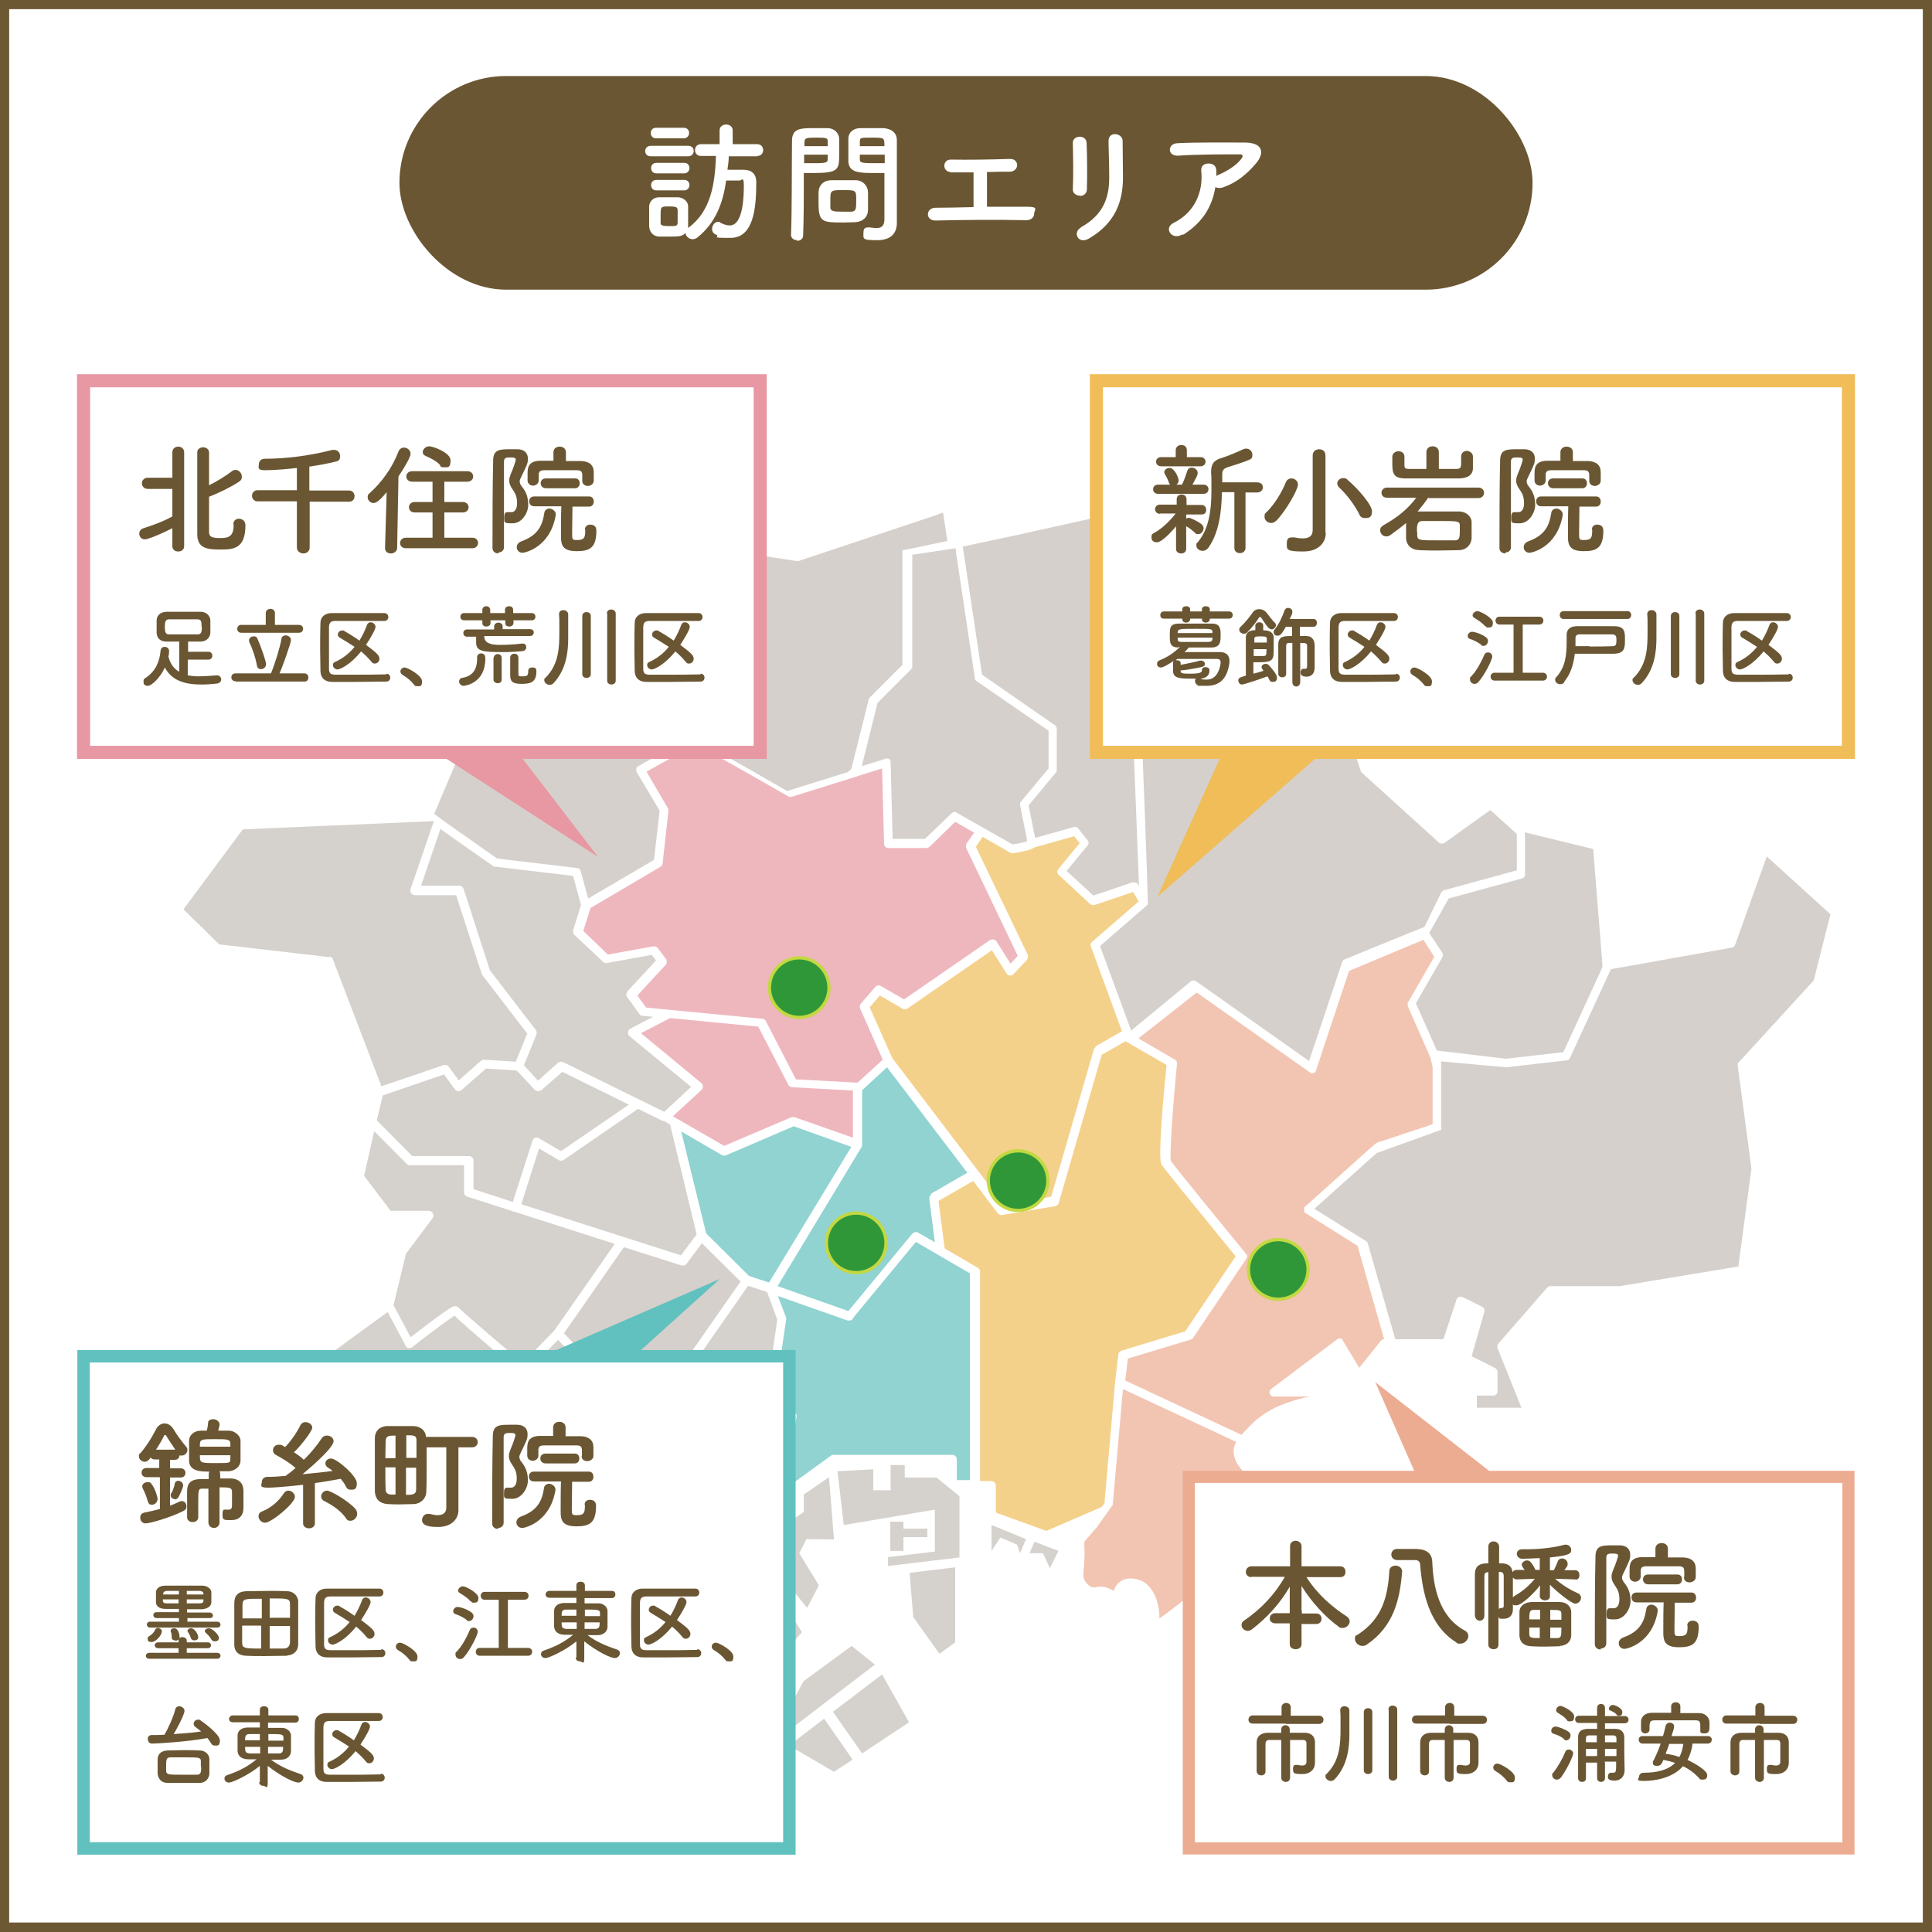 <?xml version="1.0" encoding="UTF-8"?>
<svg xmlns="http://www.w3.org/2000/svg" xmlns:xlink="http://www.w3.org/1999/xlink" version="1.1" viewBox="0 0 589.6 589.6">
  <defs>
    <style>
      .cls-1 {
        fill: none;
      }

      .cls-2, .cls-3, .cls-4, .cls-5 {
        stroke-linejoin: round;
      }

      .cls-2, .cls-4, .cls-5 {
        stroke: #fff;
        stroke-width: 3.4px;
      }

      .cls-2, .cls-6 {
        fill: #ecac92;
      }

      .cls-7 {
        fill: #61c1be;
      }

      .cls-8 {
        fill: #6a5632;
      }

      .cls-9 {
        fill: #e798a2;
      }

      .cls-3 {
        stroke-width: .7px;
      }

      .cls-3, .cls-10 {
        fill: #309739;
        stroke: #c3d842;
      }

      .cls-11 {
        fill: #f0bd58;
      }

      .cls-12 {
        stroke: #f0bd58;
        stroke-width: 4px;
      }

      .cls-12, .cls-13, .cls-14, .cls-15, .cls-16 {
        fill: #fff;
      }

      .cls-12, .cls-13, .cls-10, .cls-15, .cls-16 {
        stroke-miterlimit: 10;
      }

      .cls-13 {
        stroke: #61c1be;
        stroke-width: 3.8px;
      }

      .cls-4 {
        stroke-linecap: round;
      }

      .cls-4, .cls-5, .cls-17 {
        fill: #c3bcb6;
      }

      .cls-10 {
        stroke-width: 1px;
      }

      .cls-18 {
        fill: #c3bdb6;
      }

      .cls-15 {
        stroke: #e798a2;
        stroke-width: 4px;
      }

      .cls-19 {
        opacity: .7;
      }

      .cls-16 {
        stroke: #ecac92;
        stroke-width: 3.7px;
      }

      .cls-20 {
        display: none;
      }

      .cls-21 {
        fill: #6c5833;
      }

      .cls-22 {
        clip-path: url(#clippath);
      }
    </style>
    <clipPath id="clippath">
      <rect class="cls-1" x="0" y="0" width="589.6" height="589.6"/>
    </clipPath>
  </defs>
  <!-- Generator: Adobe Illustrator 28.7.1, SVG Export Plug-In . SVG Version: 1.2.0 Build 142)  -->
  <g>
    <g id="_レイヤー_1" data-name="レイヤー_1">
      <g>
        <rect class="cls-14" x="0" y="0" width="589.6" height="589.6"/>
        <g class="cls-19">
          <g class="cls-22">
            <g>
              <path class="cls-18" d="M105.4,422.1c0,0,.1,0,.2,0,.5,0,1,.3,1.3.8l4.7,10.7,12.8,1.8c.4,0,.7.2.9.5l17.6,23.1,15.1,5.1v-18.9l-12.5-9.4c-.6-.4-.7-1.3-.3-1.9l8-11.5v-8.2c-9.4-8-13.1-11.3-14.5-12.7-2,1.3-7.8,5.6-12.9,9.6-.2.2-.5.3-.8.3s-.2,0-.3,0c-.4,0-.7-.3-.9-.7l-5.5-10.3-23.2,16.9.2,6.1,10.2-1.5Z"/>
              <path class="cls-18" d="M179.6,487.8c-.3,0-.6-.1-.8-.3l-21.3-16.5-10,12.4c-.2.2-.4.3-.6.4l-11.5,4.5,4.4,7c.3.4.3.9,0,1.3l-6.2,12.8,2.9,7.9,32.5,17.2,17.8,1.1-.7-1.9c0-.2-.1-.5,0-.7l6.9-45.3h-13.4Z"/>
              <path class="cls-18" d="M203.2,448.4l1.7-1.5-2.8-19.7h-13.5c-.4,0-.7-.2-1-.4l-17.3-17.9-14.6,15-7.4,10.6,12,9c.4.3.6.7.6,1.1v21.5c0,.3-.1.6-.3.9l-1.4,1.7,20.9,16.2h13.3l2.7-18c.1-.7.7-1.2,1.4-1.2h3.9l1.4-16.5c0-.3.2-.7.4-.9Z"/>
              <path class="cls-7" d="M284.1,364.3l11.1-6.4-24.5-32.2-7.6,7v16.7c0,.3,0,.5-.2.7l-25.6,42.4,21.6,7.6,19.5-23.6c.3-.3.7-.5,1.1-.5s.5,0,.7.2l5.1,2.9-1.7-13.3c0-.6.2-1.1.7-1.4Z"/>
              <path class="cls-9" d="M205.4,340.7l15.6,9,20.4-8.7c.2,0,.4-.1.5-.1s.3,0,.5,0l17.9,6.3v-14.4l-18.5-1c-.5,0-.9-.3-1.2-.7l-9.2-17.8-26.9-2.6-8.9,4.6,18.4,15.2c.3.3.5.6.5,1,0,.4-.1.8-.4,1.1l-8.7,8Z"/>
              <path class="cls-7" d="M242,343.8l-20.5,8.8c-.2,0-.4.1-.5.1s-.5,0-.7-.2l-12.4-7.2,7.6,31.1,13.1,13,6.1,2,25.1-41.4-17.6-6.3Z"/>
              <path class="cls-18" d="M100.5,291.9c.5,0,1,.4,1.1.9l14.8,38.7,19.1-6.5c.1,0,.3,0,.4,0,.4,0,.9.2,1.1.6l3,4.1,6.8-6c.3-.2.6-.3.9-.3s9.7.6,9.7.6l3.5-8.6-13.7-17.8c0-.1-.2-.3-.2-.4l-7.8-24h-12.6c-.4,0-.9-.2-1.1-.6-.3-.4-.3-.8-.2-1.3l7.1-20.7-58.3,2.5-18.1,24.4,10.9,10.7,33.7,3.9Z"/>
              <path class="cls-18" d="M202.5,342.2l-7.8-3.8-22.7,15.6c-.2.2-.5.2-.8.2s-.5,0-.7-.2l-6-3.5-5.4,17,48.7,15.6,4.8-6.4-8.1-33.5-2-1.2Z"/>
              <path class="cls-18" d="M165.1,332.7c-.3.2-.6.3-.9.3s-.7-.1-1-.4l-5.5-5.9-9.4-.6-7.5,6.6c-.3.2-.6.3-.9.3s0,0-.1,0c-.4,0-.7-.2-1-.6l-3.3-4.5-18.7,6.4-1.8,7.6,10.8,10.9h17.3c.8,0,1.4.6,1.4,1.4v8.7l12,3.9,6-18.7c.1-.4.4-.7.8-.9.2,0,.3,0,.5,0,.2,0,.5,0,.7.2l6.7,3.9,20.7-14.2-20.3-10-6.5,5.7Z"/>
              <path class="cls-17" d="M214.3,379.3l-4.8,6.4c-.3.4-.7.5-1.1.5s-.3,0-.4,0l-17.6-5.6-18.3,26.3,17.1,17.7h13.4l23.4-33.5-11.7-11.6Z"/>
              <path class="cls-18" d="M233.6,427.8l3.6-25.1-3.1-8.4-5.8-1.9-23.6,33.8,2.7,18.4,4.6-4.3c.3-.2.6-.4.9-.4s.4,0,.6.1c.5.3.8.8.8,1.4l-.8,9.5,3.7,5.1,15.2-13.6,1.2-14.5Z"/>
              <path class="cls-18" d="M111.1,358.8l8.1,10.7h11.7c.5,0,1,.3,1.2.8.2.5.2,1-.1,1.5l-8.1,10.8-3.8,15.7,5.2,9.8c12.3-9.5,13-9.5,13.6-9.5s.9.3,1.2.6c.9,1,9.9,8.7,15.4,13.4.3.3.5.7.5,1.1v5.9l13.2-13.6,18.4-26.4-45-14.4c-.6-.2-1-.7-1-1.3v-8.3h-16.5c-.4,0-.7-.1-1-.4l-9.9-10-3.1,13.7Z"/>
              <polygon class="cls-18" points="201.8 474.8 199.1 474.8 197.8 485 201.8 485 201.8 474.8"/>
              <polygon class="cls-18" points="196.5 495.1 201.8 495.1 201.8 487.8 197.4 487.8 196.5 495.1"/>
              <polygon class="cls-18" points="228.7 552.2 233.6 547.5 224 540.5 216.5 546.4 213.6 544.7 221.3 534.1 218.8 529.2 202.4 544.1 193.7 539 198.3 552.2 228.7 552.2"/>
              <polygon class="cls-18" points="192.4 535.1 202.1 540.7 217.4 526.6 201.8 497 196.5 497 191.4 532.8 192.3 535.3 192.4 535.1"/>
              <polygon class="cls-18" points="276.1 450.9 276.1 447.1 271.8 447.1 271.8 454.8 266.5 454.8 266.5 448.4 255.6 449 257.5 465.4 285.3 460.7 285.3 473.5 271 475.2 271 477.9 292.8 475.3 292.8 456.6 285.8 450.9 276.1 450.9"/>
              <polygon class="cls-18" points="278.7 493.5 286.7 504.7 291.5 501.2 291.5 478.3 277.6 480 278.7 493.5"/>
              <polygon class="cls-18" points="271.7 464.4 271.7 473.3 275.7 473.3 275.7 469.1 283 469.1 283 466.5 275.7 466.5 275.7 464.4 271.7 464.4"/>
              <polygon class="cls-18" points="254.5 469.8 253 450.8 245.3 456.1 245.3 461.4 229.8 472.1 226.8 468.4 223.6 470.3 234.3 482.8 238.2 480.6 246.3 490.7 249.9 483.8 243.9 474 246.1 469.7 254.5 469.8"/>
              <polygon class="cls-18" points="244.7 498.1 236.2 484 231.3 487.4 241.8 501.5 244.7 498.1"/>
              <polygon class="cls-18" points="239.1 507 224.4 485.7 218.2 489.5 233.8 518.1 239.1 507"/>
              <polygon class="cls-18" points="214.7 496.4 217.7 494.4 214.5 488.5 227.6 480.5 221.7 471.8 216.4 474 219.6 479.4 211.9 485 214.7 496.4"/>
              <polygon class="cls-18" points="267 508 259.9 502.3 245.2 513.1 239.1 524.4 242.8 526.5 267 508"/>
              <polygon class="cls-18" points="254.2 522.4 263.1 535.1 277.4 525.6 269.2 511 254.2 522.4"/>
              <polygon class="cls-18" points="240.8 532.7 254.5 540.7 260.2 537 251.5 524.5 240.8 532.7"/>
              <polygon class="cls-18" points="302.6 473.3 305.3 469.2 310.4 471.4 311.3 474 313.1 469.7 302.6 465.4 302.6 473.3"/>
              <polygon class="cls-18" points="314.2 474 318.3 474 320.4 478.6 323 473.3 315.7 470.5 314.2 474"/>
              <path class="cls-7" d="M260.3,402.5c-.3.3-.7.5-1.1.5s-.3,0-.5,0l-21.3-7.5,2.5,6.6c0,.2.1.5,0,.7l-3.6,24.6,6.1,3.5c.5.3.8.9.7,1.4l-2.6,15.9c0,.3-.2.6-.5.8l-16.2,13.9,1.3,2,28.4-20.6c.2-.2.5-.3.8-.3h36.3c.8,0,1.4.6,1.4,1.4v6.3h4v-63.1l-16.5-9.6-19.4,23.5Z"/>
              <path class="cls-17" d="M227.8,206.1l-21.9-42.1-1.6-3.2-28.5-37.2-16.7,17.4c0,0-.1.1-.2.2l-48.5,35.1,1.9,23.3,34.3,12c.3.1.6.4.8.7.1.3.1.7,0,1l-.2.4-14.7,34.7c2.6,2,12.4,8.8,19.2,13.6l24.4,2.9c.5,0,1,.4,1.1.9l2.3,8.4,20.1-11.8,1.7-15-7-11.8c-.2-.3-.2-.7-.1-1,0-.3.3-.6.6-.8,10-5.7,14-7.7,15.6-8.4l.7-11.8c0,0,0-.1,0-.2,0,0,0-.1,0-.2,0,0,0-.1,0-.2,0,0,0,0,0-.1,0,0,.1-.1.2-.2,0,0,0,0,0,0,0,0,.2-.1.3-.2l15.9-6.4Z"/>
              <path class="cls-17" d="M271.3,231.6c.3.2.5.6.5,1l.6,23.4h9.9c0,0,8.1-7.8,8.1-7.8.2-.2.6-.4.9-.4s.4,0,.6.2l17.1,9.7c1.8-.3,3.6-.6,4.5-1l-2.2-11c0-.4,0-.8.3-1.1l8.4-10.1v-11.5l-22.2-15.3c0,0-.1-.1-.2-.2,0,0,0,0,0,0,0,0,0,0-.1-.2,0,0,0,0,0-.1,0,0,0,0,0-.1,0,0,0,0,0-.1,0,0,0,0,0-.1h0s0,0,0,0h0s-5.7-38-5.7-38l-.2-1.6-13.2,2v34c0,0,0,.2,0,.3,0,.2-.2.5-.4.7l-10.2,10.2-4.8,19.3c2.9-.9,7.2-2.2,7.4-2.3.4-.1.8,0,1.1.2Z"/>
              <path class="cls-17" d="M345.9,269.4c.6-.2,1.2,0,1.5.6l.2.3-2.1-53.6c-.6-4.1-.6-6.9,0-9.1.6-2.2,1.2-4.6,1.1-9.3,0-1.9-.2-3.3-.3-4.5-.3-2.3-.4-4,.4-6.7.7-2.3,1.6-3.4,2.5-4.5.8-1,1.7-2.1,2.8-4.5.7-1.4,1.6-4.5,3.3-10.1h0c1.5-5,1.6-5.7,1.7-6.5,0-1.3,0-2.4-.3-3.5l-14.9-1.7-31.1,6.9s0,0,0,0l-16.9,3.6.9,5.8,5,33.3,22.2,15.4c.3.2.6.6.6,1.1v12.6c0,.3-.1.6-.3.8l-8.3,10,2,9.9,11.8-3.3c.5-.1,1,0,1.3.4l2.9,3.6c.4.5.4,1.2,0,1.6l-6.4,7.8,8.2,7.5,12.1-4.1Z"/>
              <path class="cls-17" d="M259.8,234.7l5.3-21.2c0-.2.2-.4.3-.6l10-10v-34.5c0,0,0-.2,0-.2,0,0,0,0,0,0,0,0,0,0,0-.1,0,0,0,0,0,0,0,0,0,0,0-.1,0,0,0,0,0,0,0,0,0,0,0-.1,0,0,0,0,0,0,0,0,0,0,0,0,0,0,0,0,0,0,0,0,0,0,.1,0,0,0,0,0,0,0,0,0,0,0,.1,0,0,0,0,0,.1,0,0,0,0,0,0,0l13.4-2.8-1.3-8.7-2.1.8-42,14c-.2,0-.4,0-.6,0h-.1s-34.5-5.3-34.5-5.3l21.3,41.2c.2.3.2.7,0,1-.1.3-.4.6-.7.7l-16.5,6.6-.3,10.4c2.2,1,8.5,4.4,27.9,15.6l18.6-5.8Z"/>
              <path class="cls-17" d="M436.2,284.8l4,6c.2.4.2.9,0,1.3l-6.1,10.6-2,3.5,6.4,14.4,21,2.5,17.6-2,11.9-25.9v-1.1c0,0-2.8-35-2.8-35l-20.9-5.1c0,.2.1.4.1.6v12.3c0,.6-.4,1.1-1,1.2l-22.3,6.1-5.9,10.5Z"/>
              <path class="cls-17" d="M440.8,257.2c-.5.4-1.2.3-1.6,0l-23.5-21.3c-.2-.1-.3-.3-.4-.5h0c0-.1-8.2-24.7-8.2-24.7l-23.5-15.7-22.2,18.1c-.1,0-.3.2-.4.2l-12.9,4.3c.5,8.1,2.2,55.1,2.2,57.8h0s0,0,0,0c0,0,0,0,0,0,0,0,0,.2,0,.3,0,0,0,0,0,0,0,0,0,.1,0,.2,0,0,0,0,0,0,0,0,0,.2-.1.2,0,0,0,0,0,0,0,0-.1.1-.2.2,0,0,0,0,0,0l-14.3,12.4,9.5,25.8,18.2-15c.4-.4,1.1-.4,1.6,0l.5.3s0,0,0,0l34,24,10.1-30.2c.1-.4.4-.6.7-.8,0,0,24.1-9.9,24.4-9.9l5.1-10.5c.2-.3.5-.6.8-.7l22.3-6.1v-11.1l-8.1-7.3-13.8,9.9Z"/>
              <path class="cls-17" d="M539.2,261.3l-9.7,27.1c-.2.4-.5.8-1,.8l-37,6.6c0,0,0,.2,0,.2h0s0,0,0,0l-12.4,26.9c-.2.4-.6.7-1,.7l-18.4,2.1s0,0-.1,0-.1,0-.2,0l-19.6-1.8v20.9s-19.7,7.1-19.7,7.1l-19,17,15.7,9.8c.3.2.5.4.6.7l8.4,29.3h14.7l4-12.1c.1-.4.4-.6.7-.8.3-.1.7-.1,1.1,0l6,3c.6.3.8.9.7,1.5l-3.9,13.6,7.2,3.6c.4.2.7.7.7,1.2v5.9c0,.7-.6,1.3-1.3,1.3h-5v3.7h13.6l-7.3-18.2c-.2-.5,0-1,.2-1.3l15-17.2c.2-.3.6-.4,1-.4h21.1l36.2-6,4-29.9-4.2-31.4c0-.4,0-.8.3-1l.2-.2,22.7-24.8,5.1-20.2-19.4-17.6Z"/>
              <path class="cls-6" d="M360.1,489.2l.5-.4c1-.7,2-1.5,3-2.2,1.8-1.3,3.6-2.6,5.3-4,7-5.6,14-8.8,19.7-11.4,4.4-2,8.5-3.9,8.8-5.4-.4-.5-2.2-2.1-4.6-4.2l-2.9-2.6c-10.4-9.2-13.7-12.3-13.4-16.6,0-.6.4-1.5.7-2.4l-34.5-16.1-3.1,35c0,.2,0,.4-.2.6l-4.2,5.9s0,0,0,.1l-4.3,5c0,.3,0,.8,0,1.1,0,.9.2,2.2,0,4.7,0,1.1-.1,2-.2,2.7,0,0,0,0,0,0-.1,1.6-.2,1.9,0,2.6.4,1.1,1.4,2.4,2.6,2.8.3,0,.4,0,.9,0,.7-.1,1.7-.4,3.2,0,1,.3,1.8.7,2.5,1.1.3-.9.8-2,1.9-2.8,1-.7,2.1-1,3.2-1s2.4.3,3.3.7c5,2.3,5.5,9.6,5.5,10.4,0,.4,0,.8,0,1.1,1.7-1.1,4.1-3,6.2-4.6Z"/>
              <path class="cls-6" d="M409.6,408.8l5.2,8.6,6.6-8.2c.2-.3.6-.5,1-.5l-8.1-28.5-15.9-10c-.2,0-.3-.2-.4-.4,0,0,0,0,0,0,0,0,0-.1,0-.2,0,0,0,0,0-.1,0,0,0-.2,0-.3,0-.2,0-.3,0-.5,0,0,0,0,0,0,0,0,0,0,0-.1,0,0,0,0,0-.1,0,0,0,0,0,0,0,0,0,0,.1-.1l20.4-18.3c0,0,.2-.1.3-.2l1-.9c.1-.1.3-.2.5-.3l16.9-5.6v-17.5l-.7-2.9s0,0,0,0l-6.9-15.7h0c0,0,0,0,0,0h0s0,0,0-.1c0,0,0-.1,0-.2,0,0,0-.1,0-.2,0,0,0,0,0,0,0,0,0-.2,0-.3,0,0,0,0,0,0,0,0,0-.2.1-.3l8-13.9-3.3-5.2-22.7,9.5-10.1,30.4c-.1.4-.4.7-.8.8-.1,0-.2,0-.4,0,0,0,0,0,0,0,0,0,0,0,0,0,0,0-.2,0-.2,0,0,0,0,0-.1,0-.1,0-.2,0-.3-.2l-34.6-24.4-17.8,14,11.2,6.5c.4.3.7.7.6,1.2-1.3,13-2.3,27.7-1.9,29.7,1.2,1.7,14.3,17.8,23,28.4.4.4.4,1.1,0,1.5l-16.2,24.1c-.2.2-.4.4-.7.5l-19.2,5.8-.8,6.7,29.3,13.7,6.2,2.9c.7-.9,1.7-1.9,2.9-3.1,4.2-4.2,8.7-5.9,11.3-6.8,2.2-.8,4.4-1.4,6.7-1.8h-11.1c-.6,0-1-.4-1.2-.9-.2-.5,0-1.1.4-1.4l20.2-15.2c.3-.2.7-.3,1-.2.4,0,.7.3.9.6Z"/>
              <path class="cls-11" d="M337.1,458.2l3.2-36.4s0,0,0,0c0,0,0,0,0,0l1-8.5c0-.5.4-.9.9-1.1l19.5-5.9,15.4-22.9c-8.6-10.5-22.3-27.3-22.7-28.1-1-2,.5-19.4,1.6-30.3l-12.1-7s0,0,0,0c0,0-.1,0-.2-.1,0,0,0,0,0-.1,0,0,0,0-.1-.1,0,0,0,0,0,0l-7.4,4.2-13.1,45.2c-.1.5-.6.9-1.1,1l-16.2,2.7c0,0-.2,0-.2,0-.4,0-.8-.2-1.1-.5l-7.5-9.9-10.6,6.1,1.9,14.5,10.1,5.9c.4.2.7.7.7,1.2v63.9h3.4c.8,0,1.4.6,1.4,1.4v8.2l15.4,5.6,16.9-7.3,1-1.4Z"/>
              <path class="cls-11" d="M334.2,319.4l8.2-4.7-9.5-25.9c-.2-.5,0-1.1.4-1.4l14.2-12.3-1.7-2.9-11.8,4c-.4.1-.9,0-1.3-.3l-9.6-8.9c-.5-.5-.6-1.2-.1-1.8l6.5-7.9-1.7-2.1-12.1,3.4c-1.4,1-4.7,1.5-6.6,1.8,0,0-.1,0-.2,0-.2,0-.4,0-.6-.2l-8.4-4.8-2.1,3,15.8,32.9c.2.5.2,1.1-.2,1.6l-4.1,4.4c-.3.3-.6.4-1,.4s0,0-.1,0c-.4,0-.8-.3-1-.6l-4.5-7.1-25.8,17.8c-.2.2-.5.2-.8.2s-.5,0-.7-.2l-6.9-4-3.1,3.6,6.9,15.5,34,44.7,14.5-2.4,13-44.9c.1-.3.3-.6.7-.8Z"/>
              <path class="cls-9" d="M294.9,257.5l2.4-3.4-5.8-3.3-7.8,7.6c-.2.2-.6.3-.9.4h-11.7c-.7,0-1.3-.6-1.3-1.3l-.6-23c-2.4.8-6.8,2.1-7.9,2.5,0,0,0,0,0,0,0,0,0,0,0,0l-19.8,6.2c-.1,0-.3,0-.4,0-.2,0-.4,0-.6-.2-9.4-5.4-24.3-13.9-28-15.7-.2.1-.4.2-.6.3-1.1.4-8.1,4.2-14.6,7.9l6.5,11.1c.1.2.2.5.2.8l-1.8,16.1c0,.4-.3.8-.6,1l-21.4,12.6-2.2,7,7.5,7.2,13.9-2.5c0,0,.2,0,.2,0,.4,0,.8.2,1.1.5l2.5,3.3c.4.5.4,1.3,0,1.8l-8.7,9.4,2.7,3.7,35.4,3.4c.5,0,.9.3,1.1.7l9.2,17.8,18.8,1,7.7-7-6.9-15.6c-.2-.5-.1-1.1.2-1.5l4.4-5.1c.3-.3.7-.5,1-.5s.5,0,.7.2l7.1,4.1,26.2-18.1c.2-.2.5-.2.8-.2s.2,0,.3,0c.4,0,.7.3.9.6l4.3,6.8,2.2-2.4-15.7-32.8c-.2-.5-.2-1,.1-1.4Z"/>
              <path class="cls-18" d="M191.7,315c0-.5.3-.9.7-1.1l6.9-3.6-3.2-.3c-.4,0-.8-.2-1-.6l-3.7-5.1c-.4-.5-.3-1.3.1-1.8l8.7-9.4-1.3-1.7-13.7,2.5c0,0-.2,0-.2,0-.4,0-.7-.1-1-.4l-8.7-8.2c-.4-.4-.5-.9-.4-1.4l2.4-7.7-2.4-8.9-23.8-2.8c-.2,0-.4-.1-.6-.2-3.9-2.7-11.3-7.9-16.1-11.3l-5.9,17.3h11.7c.6,0,1.1.4,1.3,1l8,24.8,14,18.2c.3.4.4.9.2,1.4l-3.8,9.4,4.3,4.7,6.1-5.5c.3-.2.6-.3.9-.3s.4,0,.6.1l30.9,15.2,8.2-7.6-18.8-15.5c-.4-.3-.5-.8-.5-1.2Z"/>
            </g>
          </g>
        </g>
        <g>
          <polygon class="cls-9" points="182.5 261.5 158 229.6 133.2 229.6 182.5 261.5"/>
          <polygon class="cls-7" points="219.7 390.3 193.5 413.9 165.4 413.9 219.7 390.3"/>
          <g>
            <rect class="cls-15" x="25.5" y="116.2" width="206.5" height="113.4"/>
            <g>
              <g>
                <path class="cls-8" d="M52.6,161.2c-5.2,2.6-7.8,3.4-8.4,3.4-1.1,0-1.7-.9-1.7-1.7s.4-1.4,1.3-1.7c3.4-1.1,6.1-2.1,8.8-3.6v-8.4h-7.5c-1.2,0-1.8-.9-1.8-1.7s.6-1.7,1.8-1.7h7.5v-7.8c0-1.1.9-1.7,1.8-1.7s1.8.6,1.8,1.7v28.7c0,1.1-.9,1.6-1.8,1.6s-1.8-.5-1.8-1.6v-5.7ZM71.2,160c0-1.2.9-1.7,1.7-1.7s2,.5,2,2c0,7.4-3.9,7.4-7.9,7.4s-6.8-.5-6.8-4.7,0-23.8,0-25c0-1,1-1.5,1.8-1.5s1.8.5,1.8,1.6c0,.7,0,5.1,0,10,2.4-1.2,5.2-2.9,7.1-4.4.3-.2.6-.3,1-.3,1,0,1.9,1,1.9,2s-.3,1.2-1,1.7c-2.4,1.6-6.4,3.5-9,4.5,0,5.2,0,10.1,0,10.8,0,1.4.9,1.8,3.4,1.8s4.1-.4,4.1-4v-.2h0Z"/>
                <path class="cls-8" d="M94.5,153v14.1c0,1.2-1,1.8-1.9,1.8s-2-.6-2-1.8v-14.1s-12,0-12,0c-1.1,0-1.7-.9-1.7-1.7s.6-1.7,1.7-1.7h12s0-6.8,0-6.8c-2.3.3-6.9.7-9.6.7s-2-.9-2-1.8.6-1.7,1.8-1.7c6.4,0,13.7-.9,20.6-2.7.2,0,.4,0,.6,0,1.2,0,1.8,1,1.8,1.9s-.3,1.4-1.1,1.6c-2.2.6-5.1,1.1-8.3,1.6v7.3h12.2c1,0,1.6.9,1.6,1.7s-.5,1.7-1.6,1.7h-12.2Z"/>
                <path class="cls-8" d="M118,150.2c-2.5,3-3.3,3.3-4.1,3.3s-1.7-.8-1.7-1.7.2-.9.6-1.3c3.6-3.2,6.9-7.7,8.8-12.7.3-.8,1-1.2,1.7-1.2,1,0,2,.8,2,1.9s-2.4,5-3.7,6.9l-.4,21.8c0,1.1-1,1.7-1.9,1.7s-1.8-.5-1.8-1.6h0c0,0,.5-17.1.5-17.1ZM123.9,167.3c-1.3,0-1.8-.8-1.8-1.6s.6-1.6,1.8-1.6h8.1s0-7.7,0-7.7h-5.4c-1.2,0-1.8-.8-1.8-1.6s.6-1.6,1.8-1.6h5.4s0-6.2,0-6.2h-6.2c-1.2,0-1.8-.8-1.8-1.6s.6-1.6,1.8-1.6h16.8c1.2,0,1.8.8,1.8,1.6s-.6,1.6-1.8,1.6h-7s0,6.2,0,6.2h5.6c1.2,0,1.8.8,1.8,1.6s-.6,1.6-1.8,1.6h-5.6s0,7.7,0,7.7h8.6c1.1,0,1.7.8,1.7,1.6s-.6,1.6-1.7,1.6h-20.4ZM134.4,142c-1.3-1.4-3.2-2.3-4.4-2.8-.7-.3-1-.7-1-1.2,0-.9.9-1.8,2-1.8s6.5,1.9,6.5,4.3-.9,2.1-2,2.1-.9-.2-1.3-.6Z"/>
                <path class="cls-8" d="M152.1,168.9c-.9,0-1.8-.6-1.8-1.6,0-6.7,0-18.9.2-26.7,0-3.5,2-3.5,5.4-3.5s1.4,0,2,0c2.1,0,3.2,1.2,3.2,2.8s-.2,1.8-2.2,6c-.2.4-.3.7-.3,1,0,.5.2,1,.6,1.5,1.3,1.6,2,3.2,2,5.7s-2,5.6-4.7,5.6-2.6-.1-2.6-1.8.6-1.6,1.3-1.6.3,0,.4,0c.2,0,.3,0,.5,0,.8,0,1.7-.7,1.7-2.7s-.5-3-1.4-4.3c-.7-1-1-1.8-1-2.6s.2-1.3.5-2.1c.8-1.8,1.5-4,1.5-4.3,0-.4-.2-.7-1.5-.7s-2.1,0-2.1,1.3c0,3.4,0,7.8,0,12.4v13.7c0,1.1-.9,1.6-1.7,1.6ZM157.7,167c0-.7.4-1.4,1.4-1.8,5-1.8,6.4-4.7,7-8.6.1-1,.9-1.4,1.6-1.4s1.9.7,1.9,1.7,0,.2,0,.3c-1.7,10-9.6,11.5-10.1,11.5-1.1,0-1.8-.8-1.8-1.7ZM177.7,146.6v-1.5c0-1.3-.5-1.6-1.7-1.6-1.5,0-3.3,0-5,0s-3.4,0-4.8,0c-1.4,0-1.8.4-1.8,1.5v1.6c0,1-.9,1.6-1.7,1.6s-1.7-.5-1.7-1.6v-1.9c0-1.7,0-4,3.8-4.1,1.3,0,2.7,0,4.1,0v-2.6s0,0,0,0c0-1.1.9-1.7,1.9-1.7s1.9.6,1.9,1.7h0s0,2.7,0,2.7c1.6,0,3.3,0,4.7,0,2.4.1,3.8,1.2,3.8,3.4v2.6c0,1-1,1.6-1.8,1.6s-1.7-.5-1.7-1.5h0ZM178.5,161.6c0-1,.8-1.5,1.6-1.5s1.9.3,1.9,1.8c0,5.3-2,6.3-6,6.3s-4.8-1.6-4.8-4.3,0-6.9.1-9.4h-8.3c-1,0-1.5-.7-1.5-1.5s.5-1.5,1.5-1.5h16.8c1,0,1.4.8,1.4,1.6s-.5,1.5-1.4,1.5h-5.1c0,2.1-.1,6.5-.1,8.3s.1,1.9,1.5,1.9c2.1,0,2.5-.6,2.5-2.8v-.4h0ZM166.6,149c-1,0-1.6-.7-1.6-1.5s.5-1.5,1.6-1.5h8.9c1,0,1.4.7,1.4,1.5s-.5,1.5-1.4,1.5h-8.9Z"/>
              </g>
              <g>
                <path class="cls-8" d="M57.3,201.3v4.8c1.1.2,2.2.3,3.4.3,1.8,0,3.8-.2,5.5-.3h0c.8,0,1.3.6,1.3,1.2s-.4,1.2-1.3,1.3c-1.6.2-3.2.3-4.8.3-4.6,0-8.9-1-11.1-5.2-1.3,3-4,5.6-5.2,5.6s-1.3-.7-1.3-1.4.2-.7.6-1c3.2-2.1,4.3-5.1,4.6-8.3.1-.9.7-1.2,1.3-1.2s1.3.5,1.3,1.2,0,.9-.2,1.8c.6,2.3,1.8,3.8,3.3,4.6v-9.2c-1.4,0-2.7,0-3.9,0-2,0-3-1.2-3-2.8,0-.5,0-1.1,0-1.6s0-1.5,0-2c0-1.3.8-2.6,3-2.7,1.6,0,3.3,0,5.1,0s3.6,0,5.4,0c1.6,0,2.8,1.2,2.9,2.5,0,.5,0,1,0,1.6s0,1.5,0,2.2c0,1.5-1.2,2.8-3,2.8-1.2,0-2.5,0-3.8,0v3.1h6.2c.8,0,1.2.6,1.2,1.2s-.4,1.2-1.2,1.2h-6.2ZM61.5,191.2c0-1.4,0-2.2-1.3-2.2-1.2,0-2.6,0-3.9,0s-3.3,0-4.7,0c-1.1,0-1.3.8-1.3,2.3s.2,2.3,1.3,2.3c1.3,0,2.8,0,4.3,0s3.1,0,4.4,0c1.2,0,1.3-.8,1.3-2.4Z"/>
                <path class="cls-8" d="M71.9,207.9c-.9,0-1.3-.6-1.3-1.2s.4-1.2,1.3-1.2h10.8c1.3-3.2,2.8-8.1,3.2-10.6.1-.7.7-1,1.3-1s1.6.5,1.6,1.4-2.5,8-3.5,10.2h7.6c.8,0,1.2.6,1.2,1.3s-.4,1.2-1.2,1.2h-21ZM73.6,193.1c-.8,0-1.2-.6-1.2-1.2s.4-1.2,1.2-1.2h7.5c0,0,0-3.6,0-3.6,0-.8.7-1.3,1.4-1.3s1.4.4,1.4,1.3v3.6s7.3,0,7.3,0c.9,0,1.3.6,1.3,1.2s-.4,1.2-1.3,1.2h-17.6ZM78.4,203c-.4-2.2-1.3-4.9-2.3-7-.1-.2-.1-.4-.1-.6,0-.7.7-1.2,1.4-1.2s1,.2,1.2.8c1.2,2.7,2.6,6.9,2.6,7.7s-.7,1.5-1.5,1.5-1.2-.4-1.3-1.2Z"/>
                <path class="cls-8" d="M117.9,205.6c.8,0,1.2.6,1.2,1.2s-.4,1.2-1.2,1.2c-3.2,0-6.2.1-9.2.1s-4.9,0-7.3,0c-2.3,0-3.5-1.2-3.6-3.2,0-2-.1-4.3-.1-6.6s0-5.7.1-8.3c0-1.7,1.4-2.9,3.4-2.9,2.3,0,5.1,0,7.9,0s5.6,0,8.2,0c.8,0,1.2.6,1.2,1.2s-.4,1.2-1.2,1.2c-3.5,0-7.5,0-10.9,0s-2.9,0-4,0c-1.5,0-1.9.5-2,1.8,0,2.2,0,4.4,0,6.5s0,4.3,0,6.3c0,1.5.6,1.8,2.2,1.8,1.6,0,3.3,0,5.2,0,3.1,0,6.5,0,10.1-.1h0ZM103,204.3c-.8,0-1.4-.7-1.4-1.3s.2-.8.7-1c2.4-1.1,4.4-2.7,5.9-4.6-1.5-1-3-1.9-4.5-2.8-.5-.3-.6-.6-.6-1,0-.6.6-1.2,1.3-1.2s.5,0,.7.2c1.3.7,2.9,1.7,4.6,2.9.9-1.5,1.7-3.1,2.3-4.8.2-.5.6-.8,1.1-.8.7,0,1.5.6,1.5,1.4s-1.4,3.2-2.9,5.5c3.4,2.5,4.1,3.3,4.1,4.2s-.7,1.5-1.4,1.5-.7-.2-1.1-.6c-.9-1.1-1.9-2.1-3.1-3.1-3.2,4-6.4,5.5-7.2,5.5Z"/>
                <path class="cls-8" d="M126.2,208.8c-.7-1-2.2-2.2-3.3-2.8-.5-.3-.7-.7-.7-1.1,0-.6.5-1.2,1.3-1.2s5.3,2.4,5.3,4.2-.7,1.5-1.5,1.5-.8-.2-1-.6Z"/>
                <path class="cls-8" d="M140.1,208c0-.5.3-1,.8-1.1,3.3-.5,4.7-2.5,4.7-5.9v-.4h0c0-.8.6-1.2,1.2-1.2,1.3,0,1.3,1.1,1.3,1.7,0,7.3-6,8.2-6.7,8.2s-1.3-.7-1.3-1.3ZM156.7,189.3v.8c0,.7-.6,1.1-1.3,1.1s-1.2-.4-1.2-1v-.9h-4.5v.8c0,.7-.6,1.1-1.3,1.1s-1.2-.4-1.2-1v-.9h-5.6c-.7,0-1.1-.5-1.1-1.1s.4-1.1,1.1-1.1h5.6v-1c0-.7.6-1.1,1.2-1.1s1.2.4,1.2,1.1v1h4.5v-1c0-.7.6-1.1,1.3-1.1s1.2.4,1.2,1.1v1h5.7c.7,0,1.1.5,1.1,1.1s-.4,1.1-1.1,1.1h-5.7ZM147.8,194.3q0,2.5,4.5,2.5c2.2,0,4.6-.1,7-.4h.2c.8,0,1.1.5,1.1,1.1s-.4,1.1-1.1,1.2c-1.8.2-3.9.3-5.9.3-6.2,0-8.2-.2-8.3-2.8,0-.4,0-1.2,0-1.9h-2.8c-.7,0-1.1-.5-1.1-1.1s.4-1.1,1.1-1.1h8.3s0-.9,0-.9c0-.8.7-1.2,1.3-1.2s1.3.4,1.3,1.1h0c0,0,0,.9,0,.9h8.4c.7,0,1.1.5,1.1,1s-.4,1.1-1.1,1.1h-14ZM150.7,200.7c0-.7.6-1.1,1.2-1.1s1.2.4,1.2,1.1v6.7c0,.8-.6,1.1-1.2,1.1s-1.3-.4-1.3-1.1v-6.7ZM161.2,204.7c0-.7.6-1,1.2-1s1.3,0,1.3,1.1c0,3.4-1.7,3.9-4.6,3.9s-3.4-.9-3.4-2.7,0-4.8,0-5.4.6-1.1,1.2-1.1c1.3,0,1.3,1,1.3,1.4,0,1.1,0,3.5,0,4.5s0,1,1.2,1,1.8,0,1.8-1.5v-.2h0Z"/>
                <path class="cls-8" d="M167.7,209c-.8,0-1.6-.7-1.6-1.4s.1-.5.4-.8c4.1-4.1,4.2-9.3,4.2-14.1s0-3.8-.1-5.3h0c0-.8.6-1.2,1.3-1.2s1.4.4,1.5,1.2c0,.6,0,1.3,0,2,0,1.8,0,3.9,0,5.4,0,3.9-.5,9.5-4.5,13.7-.3.3-.7.5-1.1.5ZM177.7,188c0-.8.6-1.2,1.3-1.2s1.3.4,1.3,1.2v17.8c0,.7-.7,1.1-1.3,1.1s-1.3-.4-1.3-1.1v-17.8ZM185.2,187.2c0-.8.7-1.2,1.3-1.2s1.4.4,1.4,1.2v20.6c0,.7-.7,1.1-1.3,1.1s-1.3-.4-1.3-1.1v-20.6Z"/>
                <path class="cls-8" d="M213.8,205.6c.8,0,1.2.6,1.2,1.2s-.4,1.2-1.2,1.2c-3.2,0-6.2.1-9.2.1s-4.9,0-7.3,0c-2.3,0-3.5-1.2-3.6-3.2,0-2-.1-4.3-.1-6.6s0-5.7.1-8.3c0-1.7,1.4-2.9,3.4-2.9,2.3,0,5.1,0,7.9,0s5.6,0,8.2,0c.8,0,1.2.6,1.2,1.2s-.4,1.2-1.2,1.2c-3.5,0-7.5,0-10.9,0s-2.9,0-4,0c-1.5,0-1.9.5-2,1.8,0,2.2,0,4.4,0,6.5s0,4.3,0,6.3c0,1.5.6,1.8,2.2,1.8,1.6,0,3.3,0,5.2,0,3.1,0,6.5,0,10.1-.1h0ZM198.9,204.3c-.8,0-1.4-.7-1.4-1.3s.2-.8.7-1c2.4-1.1,4.4-2.7,5.9-4.6-1.5-1-3-1.9-4.5-2.8-.5-.3-.6-.6-.6-1,0-.6.6-1.2,1.3-1.2s.5,0,.7.2c1.3.7,2.9,1.7,4.6,2.9.9-1.5,1.7-3.1,2.3-4.8.2-.5.6-.8,1.1-.8.7,0,1.5.6,1.5,1.4s-1.4,3.2-2.9,5.5c3.4,2.5,4.1,3.3,4.1,4.2s-.7,1.5-1.4,1.5-.7-.2-1.1-.6c-.9-1.1-1.9-2.1-3.1-3.1-3.2,4-6.4,5.5-7.2,5.5Z"/>
              </g>
            </g>
          </g>
          <g>
            <rect class="cls-12" x="334.6" y="116.2" width="229.5" height="113.4"/>
            <polygon class="cls-11" points="353.2 273.7 373.1 229.6 403.6 229.6 353.2 273.7"/>
            <g>
              <g>
                <path class="cls-8" d="M359,160.5c-1.8,2.2-4.6,5-5.9,5s-1.7-.7-1.7-1.6.3-1,.9-1.3c2-1.1,4.6-3.4,6.5-5.9h-4.8c0,.1,0,.1,0,.1-1,0-1.5-.7-1.5-1.4s.5-1.4,1.5-1.4h5.1s0-1.6,0-1.6h0c0-1,.7-1.5,1.5-1.5s1.5.5,1.5,1.5h0s0,1.7,0,1.7h4.6s0,0,0,0c.9,0,1.4.7,1.4,1.5s-.4,1.4-1.4,1.4h-4.7c0-.1,0,1.3,0,1.3.2-.1.5-.3.7-.3.6,0,3.1,1.2,4,2,.4.3.6.8.6,1.2,0,.9-.7,1.8-1.6,1.8s-.6-.1-1-.4c-.9-.8-1.9-1.6-2.7-2v6.9c0,.9-.7,1.4-1.5,1.4s-1.6-.4-1.6-1.4v-6.8ZM353.4,150.7c-1,0-1.5-.7-1.5-1.4s.5-1.4,1.5-1.4h3.7c-.2-.2-.3-.4-.4-.7-.4-1.1-.8-1.8-1.1-2.3-.2-.3-.3-.6-.3-.8,0-.7.8-1.3,1.6-1.3,1.6,0,2.8,3.1,2.8,3.8s-.3,1-.7,1.3h1.7c.6-1.1,1.2-2.9,1.6-4.1.2-.8.8-1.1,1.4-1.1.9,0,1.8.7,1.8,1.6s-.6,1.7-1.6,3.6h3.4c1,0,1.5.7,1.5,1.4s-.5,1.4-1.5,1.4h-13.9ZM354.4,142.3c-1.1,0-1.6-.7-1.6-1.4s.5-1.4,1.6-1.4h4.4v-2.1c0-1,.8-1.6,1.7-1.6s1.7.5,1.7,1.6v2.1h4.2c1,0,1.5.7,1.5,1.4s-.5,1.4-1.5,1.4h-12ZM376.6,150.2h-3.7c-.1,6-.9,12.4-4.1,16.9-.5.7-1.1,1-1.8,1-1,0-1.9-.7-1.9-1.6s.1-.7.4-1c3.5-4.1,4.2-10,4.2-15.7s0-3.7-.1-5.4v-.4c0-2.5.9-3.6,3.4-4.3,1.4-.4,5-1.9,6.4-2.6.3-.1.6-.2.9-.2,1.1,0,1.9.9,1.9,1.9s-.3,1.3-1.2,1.6c-1.2.6-5.4,1.9-6.4,2.2-1.2.4-1.6,1-1.6,2.1v2.5h10.6c1.2,0,1.8.7,1.8,1.5s-.6,1.6-1.8,1.6h-3.5v16.9c0,1-.8,1.6-1.7,1.6s-1.7-.5-1.7-1.6v-17Z"/>
                <path class="cls-8" d="M387.9,159.6c-1.1,0-2-.9-2-1.9s.2-1,.7-1.5c2.3-2.2,4.6-6,5.8-9,.3-.8,1-1.2,1.7-1.2,1,0,2,.7,2,1.9,0,1.6-3.7,8-6.5,10.9-.6.6-1.1.8-1.7.8ZM404.6,162.7h0c0,2.4-1.7,5.6-6.9,5.6s-5-.6-5-2.4.7-1.9,1.8-1.9.3,0,.5,0c.9.2,1.7.3,2.6.3,1.7,0,3-.6,3-2.5v-22.8c0-1.3,1-1.9,2-1.9s1.9.6,1.9,1.9v23.6ZM414.8,156.9c-1.4-2.8-3.8-6-6.1-8.1-.4-.4-.6-.9-.6-1.3,0-.9.9-1.6,1.8-1.6s1,.2,1.4.6c2.7,2.2,7.4,7.5,7.4,9.5s-1,2.1-2.1,2.1-1.4-.4-1.9-1.3Z"/>
                <path class="cls-8" d="M435.9,151.8c-1,1.5-2.1,2.9-3.3,4.3.2,0,.4,0,.6,0,1.5,0,3.3,0,5.1,0s4.7,0,7,0c2.2,0,3.8,1.6,3.8,3.2,0,.7,0,1.6,0,2.4s0,1.7,0,2.6c-.1,1.9-1.6,3.6-4,3.6-2.1,0-4.1.1-6.1.1s-3.8,0-5.8-.1c-2.6-.1-4-1.6-4.1-3.6,0-.6,0-1.1,0-1.6,0-1.1,0-2.2,0-3.1h0c-1.4,1.2-3,2.4-4.8,3.7-.4.3-.9.4-1.3.4-1,0-1.8-.9-1.8-1.8s.3-1.1,1-1.6c4.2-2.4,7.3-4.8,10-8.4h-8.9c-1.1,0-1.7-.7-1.7-1.5s.6-1.6,1.7-1.6h27.9c1.1,0,1.7.8,1.7,1.6s-.6,1.6-1.7,1.6h-15.3ZM445.9,139.3h0c0-1.1.9-1.7,1.7-1.7s1.9.6,1.9,1.7c0,.3,0,1,0,1.7s0,1.4,0,1.9c0,2.1-1.7,3.1-4.4,3.1-2.6,0-5.4,0-8.3,0s-5.5,0-7.9,0c-3.8,0-4-1.7-4-4.8s0-1.4,0-1.8c0-1.1,1-1.7,1.9-1.7s1.8.6,1.8,1.6h0v2.6c0,.8.1,1.2,1.3,1.2s3.4,0,5.4,0v-5.1c0-1.2.9-1.8,1.9-1.8s1.9.6,1.9,1.8v5.1c1.9,0,3.7,0,5.4,0,1.1,0,1.3-.4,1.4-1.2v-2.6ZM432.5,162.2c0,.4,0,.8,0,1.2.1,1.5.6,1.5,6.4,1.5s3.4,0,5,0c1.3,0,1.6-.5,1.6-2.8s0-1.1,0-1.7c0-1.4-.7-1.4-6-1.4s-3.7,0-5.4,0c-1.6,0-1.7,1.3-1.7,3.3Z"/>
                <path class="cls-8" d="M459.4,168.9c-.9,0-1.8-.6-1.8-1.6,0-6.7,0-18.9.2-26.7,0-3.5,2-3.5,5.4-3.5s1.4,0,2,0c2.1,0,3.2,1.2,3.2,2.8s-.2,1.8-2.2,6c-.2.4-.3.7-.3,1,0,.5.2,1,.6,1.5,1.3,1.6,2,3.2,2,5.7s-2,5.6-4.7,5.6-2.6-.1-2.6-1.8.6-1.6,1.3-1.6.3,0,.4,0c.2,0,.3,0,.5,0,.8,0,1.7-.7,1.7-2.7s-.5-3-1.4-4.3c-.7-1-1-1.8-1-2.6s.2-1.3.5-2.1c.8-1.8,1.5-4,1.5-4.3,0-.4-.2-.7-1.5-.7s-2.1,0-2.1,1.3c0,3.4,0,7.8,0,12.4v13.7c0,1.1-.9,1.6-1.7,1.6ZM465,167c0-.7.4-1.4,1.4-1.8,5-1.8,6.4-4.7,7-8.6.1-1,.9-1.4,1.6-1.4s1.9.7,1.9,1.7,0,.2,0,.3c-1.7,10-9.6,11.5-10.1,11.5-1.1,0-1.8-.8-1.8-1.7ZM485,146.6v-1.5c0-1.3-.5-1.6-1.7-1.6-1.5,0-3.3,0-5,0s-3.4,0-4.8,0c-1.4,0-1.8.4-1.8,1.5v1.6c0,1-.9,1.6-1.7,1.6s-1.7-.5-1.7-1.6v-1.9c0-1.7,0-4,3.8-4.1,1.3,0,2.7,0,4.1,0v-2.6s0,0,0,0c0-1.1.9-1.7,1.9-1.7s1.9.6,1.9,1.7h0s0,2.7,0,2.7c1.6,0,3.3,0,4.7,0,2.4.1,3.8,1.2,3.8,3.4v2.6c0,1-1,1.6-1.8,1.6s-1.7-.5-1.7-1.5h0ZM485.8,161.6c0-1,.8-1.5,1.6-1.5s1.9.3,1.9,1.8c0,5.3-2,6.3-6,6.3s-4.8-1.6-4.8-4.3,0-6.9.1-9.4h-8.3c-1,0-1.5-.7-1.5-1.5s.5-1.5,1.5-1.5h16.8c1,0,1.4.8,1.4,1.6s-.5,1.5-1.4,1.5h-5.1c0,2.1-.1,6.5-.1,8.3s.1,1.9,1.5,1.9c2.1,0,2.5-.6,2.5-2.8v-.4h0ZM474,149c-1,0-1.6-.7-1.6-1.5s.5-1.5,1.6-1.5h8.9c1,0,1.4.7,1.4,1.5s-.5,1.5-1.4,1.5h-8.9Z"/>
              </g>
              <g>
                <path class="cls-8" d="M359.8,197.6c-2.8,0-2.8-1.4-2.8-3.7s0-3.5,2.7-3.6c1.3,0,3.1,0,4.9,0s3.7,0,5.3,0c2.6,0,2.6,1.9,2.6,3.4,0,2.1,0,3.8-2.7,3.9-1.6,0-3.4,0-5.2,0h-1.8c-.4.5-.9,1-1.3,1.4,2.7,0,6.3,0,9,0h1.8c2,0,2.9,1.1,2.9,2.6s0,.5,0,.7c-.4,2.3-1.2,7-6.9,7s-1.8-.1-2.8-.3c-.5-.1-.8-.6-.8-1.1s.1-.6.3-.8c-.6,0-1.3,0-1.9,0-3.4,0-5.1-.3-5.1-2.3s0-2.2,0-2.6c0-.2,0-.3.1-.5-.8.6-3,2-3.8,2s-1.2-.5-1.2-1.1.2-.8.8-1.1c2.2-.9,4.1-2,6.2-4.1h-.4ZM369.2,188.8v.2c0,.6-.6,1-1.2,1s-1.2-.3-1.2-1v-.2h-3.6v.2c0,.6-.6,1-1.2,1s-1.2-.3-1.2-1v-.2h-5.6c-.8,0-1.1-.5-1.1-1.1s.4-1.1,1.1-1.1h5.6s0-.7,0-.7c0-.6.6-.9,1.2-.9s1.2.3,1.2.9v.7h3.6v-.7c0-.6.6-.9,1.2-.9s1.2.3,1.2.9v.7h5.9c.7,0,1.1.5,1.1,1.1s-.4,1.1-1.1,1.1h-5.9ZM360.3,204.5v.3c0,.6.4.8,2.7.8,3.4,0,3.8-.4,3.8-1.1s.5-.9,1.1-.9,1.2.3,1.2.9h0c0,1.7-.9,2.3-2.8,2.7.8.2,1.4.2,2,.2,3.7,0,4.2-4.8,4.2-5.2,0-.8-.4-1.1-1-1.1-2,0-5.4,0-8.5,0s-2.7,0-3.7,0c-.2.1-.4.3-.5.4.1,0,.3,0,.4,0,.6,0,1.1.3,1.1.9h0v.5c1.6-.3,4.6-.9,5.9-1.3.1,0,.3,0,.4,0,.6,0,1.1.5,1.1,1s-.2.7-.8.9c-1.4.4-5.1,1-6.5,1.1h0ZM370,192.8c0-.9-.4-.9-5.1-.9s-5.4,0-5.5,1v.3s10.6,0,10.6,0v-.4ZM370,194.6h-10.6c0,.2,0,.3,0,.5,0,.6.4.8,1.2.8,1.3,0,2.9,0,4.6,0s2.5,0,3.6,0c.6,0,1.1-.2,1.2-.8v-.4Z"/>
                <path class="cls-8" d="M385.7,192.4c.2,0,.5,0,.6,0,1.2.1,2.4.7,2.4,2.2,0,1.1,0,2.2,0,3.3,0,3.3,0,4.2-4.4,4.2s-1.3,0-1.8,0c0,.3,0,2.1,0,3.5,1.1-.3,2.3-.6,3.1-.9-.6-.8-.6-1-.6-1.1,0-.6.6-1,1.2-1s.6.1.9.3c.6.6,2.6,2.8,2.6,3.9s-.6,1.3-1.3,1.3-.8-.2-1.1-.8c-.1-.3-.3-.6-.5-.9-2.9,1.1-7.3,2.5-7.8,2.5-.7,0-1.1-.7-1.1-1.3s.4-.9,2.3-1.4v-2.2c0-3.5,0-8.5,0-9.5,0-1,.6-2.2,2.9-2.2v-1.4c0-.6.6-1,1.2-1s1.2.3,1.2,1v1.4ZM388,192c-.3,0-.6-.1-.9-.4-.9-1-1.5-2.1-2.3-3.2,0-.1-.2-.1-.3-.1s-.2,0-.3.2c-.9,1.5-2.3,3.2-3.6,4.5-.3.3-.6.4-1,.4-.8,0-1.4-.6-1.4-1.2s.1-.6.4-.9c1.3-1.2,2.9-3.2,3.5-4.1.5-.9,1.3-1.3,2.2-1.3s1.7.4,2.4,1.3c.6.8,1.5,2,2.4,2.9.2.2.3.5.3.7,0,.6-.7,1.3-1.4,1.3ZM382.6,198.1c0,.9,0,1.6,0,2.1.3,0,1,0,1.6,0s1.3,0,1.5,0c.8,0,.8-.6.8-2.1h-3.9ZM386.6,196.2c0-.4,0-.8,0-1.2,0-.6-.1-.8-1.9-.8s-1.9.2-1.9.8v1.1h3.9ZM394.4,196.2h-1.1c-.5,0-.8.3-.8.9,0,.9,0,2.5,0,4.2s0,3.3,0,4.3h0c0,.8-.6,1.1-1.2,1.1s-1.2-.4-1.2-1.1c0-1,0-2.6,0-4.3s0-3.5,0-4.6c0-2.6,1.8-2.6,4.2-2.6v-2.8h-1.9c-1.1,1.9-1.6,2.7-2.5,2.7s-1.2-.5-1.2-1.1,0-.5.3-.8c1.4-1.8,2.3-3.8,3-5.8.2-.5.6-.8,1.1-.8s1.3.4,1.3,1.1-.1.8-.8,2.3h7.2c0,0,0,0,0,0,.8,0,1.1.6,1.1,1.2s-.4,1.2-1.2,1.2h-4v2.8c.6,0,1.3,0,1.9,0,1.6,0,2.5.9,2.6,2.7v5.2c0,.4,0,.9,0,1.7h0c0,1.8-.9,2.8-2.5,2.8s-1.8-.8-1.8-1.3.3-1.1.8-1.1.1,0,.2,0c.2,0,.3,0,.5,0,.4,0,.5-.3.5-1v-2.5c0-1.3,0-2.8,0-3.5,0-.9-.6-.9-2.1-.9v12c0,.8-.6,1.3-1.2,1.3s-1.2-.4-1.2-1.3v-12Z"/>
                <path class="cls-8" d="M426,205.6c.8,0,1.2.6,1.2,1.2s-.4,1.2-1.2,1.2c-3.2,0-6.2.1-9.2.1s-4.9,0-7.3,0c-2.3,0-3.5-1.2-3.6-3.2,0-2-.1-4.3-.1-6.6s0-5.7.1-8.3c0-1.7,1.4-2.9,3.4-2.9,2.3,0,5.1,0,7.9,0s5.6,0,8.2,0c.8,0,1.2.6,1.2,1.2s-.4,1.2-1.2,1.2c-3.5,0-7.5,0-10.9,0s-2.9,0-4,0c-1.5,0-1.9.5-2,1.8,0,2.2,0,4.4,0,6.5s0,4.3,0,6.3c0,1.5.6,1.8,2.2,1.8,1.6,0,3.3,0,5.2,0,3.1,0,6.5,0,10.1-.1h0ZM411.2,204.3c-.8,0-1.4-.7-1.4-1.3s.2-.8.7-1c2.4-1.1,4.4-2.7,5.9-4.6-1.5-1-3-1.9-4.5-2.8-.5-.3-.6-.6-.6-1,0-.6.6-1.2,1.3-1.2s.5,0,.7.2c1.3.7,2.9,1.7,4.6,2.9.9-1.5,1.7-3.1,2.3-4.8.2-.5.6-.8,1.1-.8.7,0,1.5.6,1.5,1.4s-1.4,3.2-2.9,5.5c3.4,2.5,4.1,3.3,4.1,4.2s-.7,1.5-1.4,1.5-.7-.2-1.1-.6c-.9-1.1-1.9-2.1-3.1-3.1-3.2,4-6.4,5.5-7.2,5.5Z"/>
                <path class="cls-8" d="M434.4,208.8c-.7-1-2.2-2.2-3.3-2.8-.5-.3-.7-.7-.7-1.1,0-.6.5-1.2,1.3-1.2s5.3,2.4,5.3,4.2-.7,1.5-1.5,1.5-.8-.2-1-.6Z"/>
                <path class="cls-8" d="M452.1,196.8c-1.2-.9-2.5-1.5-3.5-1.8-.5-.2-.7-.5-.7-.9,0-.6.6-1.3,1.3-1.3s2.9.6,4.3,1.7c.4.3.6.7.6,1.1,0,.8-.6,1.5-1.3,1.5s-.5,0-.8-.3ZM450,208.7c-.8,0-1.4-.6-1.4-1.4s.1-.6.4-.9c1.7-1.8,3-4.3,4-6.6.2-.5.7-.7,1.1-.7.7,0,1.3.5,1.3,1.3s-2.1,5.3-4.2,7.7c-.4.5-.8.6-1.3.6ZM453.2,191.1c-1.1-1.3-2.3-1.9-3.2-2.5-.4-.2-.6-.5-.6-.8,0-.6.7-1.3,1.5-1.3s4.7,2,4.7,3.5-.7,1.5-1.4,1.5-.6-.1-.9-.5ZM456.1,207.7c-.8,0-1.2-.6-1.2-1.2s.4-1.2,1.2-1.2h5.8s0-14.7,0-14.7h-4.3c-.8,0-1.2-.6-1.2-1.2s.4-1.2,1.2-1.2h12.1c.9,0,1.3.6,1.3,1.2s-.4,1.2-1.3,1.2h-5s0,14.7,0,14.7h6.1c.9,0,1.3.6,1.3,1.2s-.4,1.2-1.3,1.2h-14.7Z"/>
                <path class="cls-8" d="M477.4,208.2c-.4.5-.8.6-1.3.6-.8,0-1.5-.6-1.5-1.3s.1-.6.4-.9c2.7-3.1,3.1-6.4,3.1-11s0-1.2,0-1.8h0c0-1.5.8-2.6,2.9-2.7,1.9,0,3.8,0,5.7,0s3.9,0,5.9,0c3.3,0,3.3,1.8,3.3,4.2s-.1,4.1-3.3,4.2c-2.2,0-4.3,0-6.6,0s-3.4,0-5.4,0c-.4,3.3-1.3,6.2-3.2,8.5ZM477.2,188.9c-.8,0-1.2-.6-1.2-1.2s.4-1.2,1.2-1.2h19.5c.7,0,1.1.6,1.1,1.2s-.4,1.2-1.1,1.2h-19.5ZM485.1,197.3c2.6,0,4.9,0,7.1-.1.9,0,1.1-.6,1.1-1.7s0-1.8-1.2-1.9c-1.5,0-3,0-4.4,0s-3.7,0-5.7,0c-.8,0-1.2.4-1.2,1.1s0,1.7,0,2.5c1.6,0,3,0,4.3,0Z"/>
                <path class="cls-8" d="M499.8,209c-.8,0-1.6-.7-1.6-1.4s.1-.5.4-.8c4.1-4.1,4.2-9.3,4.2-14.1s0-3.8-.1-5.3h0c0-.8.6-1.2,1.3-1.2s1.4.4,1.5,1.2c0,.6,0,1.3,0,2,0,1.8,0,3.9,0,5.4,0,3.9-.5,9.5-4.5,13.7-.3.3-.7.5-1.1.5ZM509.9,188c0-.8.6-1.2,1.3-1.2s1.3.4,1.3,1.2v17.8c0,.7-.7,1.1-1.3,1.1s-1.3-.4-1.3-1.1v-17.8ZM517.4,187.2c0-.8.7-1.2,1.3-1.2s1.4.4,1.4,1.2v20.6c0,.7-.7,1.1-1.3,1.1s-1.3-.4-1.3-1.1v-20.6Z"/>
                <path class="cls-8" d="M545.9,205.6c.8,0,1.2.6,1.2,1.2s-.4,1.2-1.2,1.2c-3.2,0-6.2.1-9.2.1s-4.9,0-7.3,0c-2.3,0-3.5-1.2-3.6-3.2,0-2-.1-4.3-.1-6.6s0-5.7.1-8.3c0-1.7,1.4-2.9,3.4-2.9,2.3,0,5.1,0,7.9,0s5.6,0,8.2,0c.8,0,1.2.6,1.2,1.2s-.4,1.2-1.2,1.2c-3.5,0-7.5,0-10.9,0s-2.9,0-4,0c-1.5,0-1.9.5-2,1.8,0,2.2,0,4.4,0,6.5s0,4.3,0,6.3c0,1.5.6,1.8,2.2,1.8,1.6,0,3.3,0,5.2,0,3.1,0,6.5,0,10.1-.1h0ZM531,204.3c-.8,0-1.4-.7-1.4-1.3s.2-.8.7-1c2.4-1.1,4.4-2.7,5.9-4.6-1.5-1-3-1.9-4.5-2.8-.5-.3-.6-.6-.6-1,0-.6.6-1.2,1.3-1.2s.5,0,.7.2c1.3.7,2.9,1.7,4.6,2.9.9-1.5,1.7-3.1,2.3-4.8.2-.5.6-.8,1.1-.8.7,0,1.5.6,1.5,1.4s-1.4,3.2-2.9,5.5c3.4,2.5,4.1,3.3,4.1,4.2s-.7,1.5-1.4,1.5-.7-.2-1.1-.6c-.9-1.1-1.9-2.1-3.1-3.1-3.2,4-6.4,5.5-7.2,5.5Z"/>
              </g>
            </g>
          </g>
          <g>
            <rect class="cls-16" x="362.8" y="450.7" width="201.3" height="113.4"/>
            <polygon class="cls-6" points="419.7 421.8 456.8 450.7 432.4 450.7 419.7 421.8"/>
            <g>
              <g>
                <path class="cls-8" d="M397.2,495.4v6.4c0,1-.9,1.5-1.8,1.5s-1.8-.5-1.8-1.5v-6.4h-4.4c-1.1,0-1.7-.7-1.7-1.5s.6-1.6,1.7-1.6h4.4v-8.1c-2.7,4.8-6.8,9.4-11.5,13-.4.3-.9.5-1.3.5-1,0-1.9-.8-1.9-1.7s.3-1.1,1-1.6c4.8-3.3,9.1-7.7,12.2-13.2h-10.2c0,.1,0,.1,0,.1-1.1,0-1.7-.8-1.7-1.6s.6-1.7,1.7-1.7h11.8v-6.2c0-1.1.9-1.6,1.7-1.6s1.8.6,1.8,1.6v6.2h11.8c1.1,0,1.6.8,1.6,1.7s-.5,1.6-1.6,1.6h-10.3c3.3,5.2,7.8,9.1,12.3,12,.6.4.9,1,.9,1.5,0,1-1,2-2.1,2s-.9-.1-1.3-.4c-3.9-2.8-8.3-7.5-11.3-12.4v7.4c.1,0,.1,1,.1,1h4.4c1.1,0,1.6.8,1.6,1.6s-.5,1.6-1.6,1.6h-4.4Z"/>
                <path class="cls-8" d="M415.8,502.3c-1.2,0-2.3-1-2.3-2.1s.2-1,.8-1.3c7.7-5,9.2-11.8,9.7-19.5,0-1.1,1-1.6,1.9-1.6s2,.6,2,1.8h0c-.7,8.8-2.7,16.8-10.8,22.3-.4.3-.9.4-1.4.4ZM426.4,476.1h0c-1.2,0-1.8-.9-1.8-1.7s.6-1.7,1.7-1.7c1.5,0,3.3,0,5.1,0s5.6,0,5.7,4c.3,7.5,2,16.6,9.9,20.9.8.4,1.1,1.1,1.1,1.7,0,1.1-1.1,2.3-2.4,2.3s-.9-.1-1.3-.4c-8.3-5.2-10.3-15.2-11-23.6,0-1-.6-1.5-1.5-1.5h-5.5Z"/>
                <path class="cls-8" d="M480.9,482l-6.3-.2c2.1,1.9,4.6,3.4,6.9,4.4.7.3,1,.9,1,1.4,0,.9-.8,1.8-1.8,1.8s-5.5-3.5-7.7-5.8v3.4c.1,1.1-.9,1.4-1.5,1.4s-1.6-.4-1.6-1.3h0c0,0,.1-3.3.1-3.3-1.8,2.4-5.7,6.1-7.2,6.1s-.9-.2-1.1-.5c0,.7,0,1.3,0,1.5v.2c0,2-1.2,2.9-2.8,2.9s-1.2,0-1.6-.6v8.5c0,1-.7,1.4-1.5,1.4s-1.6-.5-1.6-1.4v-22.1c0,0-.1,0-.1,0-.8,0-1.1.4-1.1,1.2,0,2.4,0,5.4,0,8.4v3.6h0c0,1.1-.7,1.6-1.4,1.6s-1.4-.5-1.5-1.6c0-1.7,0-3.4,0-5.3s0-5.1,0-7.2c0-2.2,1-3.3,3.4-3.4h.7v-5.1c0-1.1.8-1.6,1.6-1.6s1.7.6,1.7,1.6v5.1c.3,0,.7,0,1,0,1.9.1,2.9,1,3.1,2.7.2-.4.6-.7,1.2-.7h2.5c-.9-1.1-.9-1.4-.9-1.6,0-.7.9-1.3,1.6-1.3s1.3.3,2.6,2.9h1.3s0-3.6,0-3.6c-2.5.1-4.6.2-5.3.2h0c-1.1,0-1.7-.8-1.7-1.5s.5-1.4,1.6-1.4h0c.4,0,1,0,1.4,0,3.5,0,8-.4,11.6-1.4.1,0,.3,0,.4,0,.9,0,1.6.8,1.6,1.6,0,1.3-1,1.7-6.5,2.3v3.9h1.2c.5-1,.9-1.9,1.2-2.7.2-.6.7-.9,1.3-.9.9,0,1.7.7,1.7,1.6s-.1.6-1,2h3.3s0,0,0,0c.9,0,1.3.7,1.3,1.5s-.4,1.4-1.3,1.4h0ZM457.4,491.1c.1-.2.4-.4.7-.4s.1,0,.2,0h.1c.2,0,.5-.1.5-.6v-3.4c0-1.9,0-4.2,0-5.8,0-.7-.3-1.1-1.1-1.2-.1,0-.3,0-.4,0v11.4ZM462.9,482c-.6,0-1-.3-1.2-.6,0,1.7,0,4.1,0,6.1.1-.1.3-.3.4-.4,2.6-1.5,4.5-3.1,6.3-5.3l-5.6.2ZM476.1,502.4c-1.3,0-2.8.1-4.4.1s-3.1,0-4.4-.1c-2.4-.1-3.5-1.4-3.6-3.2,0-1.1,0-2.3,0-3.6s0-2.6,0-3.7c0-1.4,1-2.8,3.6-3,1.3,0,2.7,0,4.2,0s3,0,4.4,0c2.3,0,3.5,1.4,3.6,2.9,0,1.1,0,2.4,0,3.7s0,2.6,0,3.7c-.1,1.7-1.3,3-3.5,3.1ZM470,491.3c-.7,0-1.3,0-1.9,0-1.2,0-1.4.5-1.4,2.9h3.3v-3ZM470,496.7h-3.3c0,.7,0,1.4,0,2,0,1.2.8,1.2,3.2,1.2v-3.2ZM476.5,494.3c0-.6,0-1.1,0-1.7,0-1.2-.3-1.3-3.4-1.3v3h3.4ZM473.1,496.7v3.2c.7,0,1.5,0,2.1,0,1.2,0,1.3-.5,1.3-3.2h-3.4Z"/>
                <path class="cls-8" d="M488.5,503.4c-.9,0-1.8-.6-1.8-1.6,0-6.7,0-18.9.2-26.7,0-3.5,2-3.5,5.4-3.5s1.4,0,2,0c2.1,0,3.2,1.2,3.2,2.8s-.2,1.8-2.2,6c-.2.4-.3.7-.3,1,0,.5.2,1,.6,1.5,1.3,1.6,2,3.2,2,5.7s-2,5.6-4.7,5.6-2.6-.1-2.6-1.8.6-1.6,1.3-1.6.3,0,.4,0c.2,0,.3,0,.5,0,.8,0,1.7-.7,1.7-2.7s-.5-3-1.4-4.3c-.7-1-1-1.8-1-2.6s.2-1.3.5-2.1c.8-1.8,1.5-4,1.5-4.3,0-.4-.2-.7-1.5-.7s-2.1,0-2.1,1.3c0,3.4,0,7.8,0,12.4v13.7c0,1.1-.9,1.6-1.7,1.6ZM494,501.5c0-.7.4-1.4,1.4-1.8,5-1.8,6.4-4.7,7-8.6.1-1,.9-1.4,1.6-1.4s1.9.7,1.9,1.7,0,.2,0,.3c-1.7,10-9.6,11.5-10.1,11.5-1.1,0-1.8-.8-1.8-1.7ZM514,481.1v-1.5c0-1.3-.5-1.6-1.7-1.6-1.5,0-3.3,0-5,0s-3.4,0-4.8,0c-1.4,0-1.8.4-1.8,1.5v1.6c0,1-.9,1.6-1.7,1.6s-1.7-.5-1.7-1.6v-1.8c0-1.7,0-4,3.8-4.1,1.3,0,2.7,0,4.1,0v-2.6s0,0,0,0c0-1.1.9-1.7,1.9-1.7s1.9.6,1.9,1.7h0s0,2.7,0,2.7c1.6,0,3.3,0,4.7,0,2.4.1,3.8,1.2,3.8,3.4v2.6c0,1-1,1.6-1.9,1.6s-1.7-.5-1.7-1.5h0ZM514.9,496.1c0-1,.8-1.5,1.6-1.5s1.9.3,1.9,1.8c0,5.3-2,6.3-6,6.3s-4.8-1.6-4.8-4.3,0-6.9.1-9.4h-8.3c-1,0-1.5-.7-1.5-1.5s.5-1.5,1.5-1.5h16.8c1,0,1.4.8,1.4,1.6s-.5,1.5-1.4,1.5h-5.1c0,2.1-.1,6.5-.1,8.3s.1,1.9,1.5,1.9c2.1,0,2.5-.6,2.5-2.8v-.4h0ZM503,483.5c-1,0-1.6-.7-1.6-1.5s.5-1.5,1.6-1.5h8.9c1,0,1.4.7,1.4,1.5s-.5,1.5-1.4,1.5h-8.9Z"/>
              </g>
              <g>
                <path class="cls-8" d="M392.4,526h-10.1c-.9,0-1.3-.6-1.3-1.2s.4-1.3,1.3-1.3h8.8c0,0,0-2.5,0-2.5,0-.8.7-1.3,1.4-1.3s1.4.4,1.4,1.3v2.6s8.7,0,8.7,0c.8,0,1.3.6,1.3,1.2s-.4,1.3-1.3,1.3h-10.2ZM391.1,531c-1.5,0-3,0-3.8,0-.7,0-1.1.4-1.1,1.2,0,1,0,2.5,0,4s0,3.1,0,4.4h0c0,.8-.6,1.2-1.3,1.2s-1.3-.4-1.4-1.2v-1.6c0-2.4,0-5.2,0-7.2,0-1.9,1.2-2.9,3.2-3,1,0,2.6,0,4.3,0v-1c0-.9.7-1.3,1.3-1.3s1.3.4,1.3,1.3v1c1.8,0,3.5,0,4.6,0,1.8,0,3.1,1,3.1,2.9,0,.9,0,1.8,0,2.6v1.7c0,.5,0,1,0,2h0c0,1.9-1.4,3.4-3.9,3.4s-2.8-.2-2.8-1.5.4-1.3,1.1-1.3.2,0,.3,0c.4.1.9.2,1.4.2.7,0,1.3-.3,1.3-1.1,0,0,0-3.9,0-5.7,0-.6-.3-1-1-1-.9,0-2.4,0-4,0v11.5c0,.9-.7,1.3-1.3,1.3s-1.4-.4-1.4-1.3v-11.5Z"/>
                <path class="cls-8" d="M406.1,543.5c-.8,0-1.6-.7-1.6-1.4s.1-.5.4-.8c4.1-4.1,4.2-9.3,4.2-14.1s0-3.8-.1-5.3h0c0-.8.6-1.2,1.3-1.2s1.4.4,1.5,1.2c0,.6,0,1.3,0,2,0,1.8,0,3.9,0,5.4,0,3.9-.5,9.5-4.5,13.7-.3.3-.7.5-1.1.5ZM416.2,522.5c0-.8.6-1.2,1.3-1.2s1.3.4,1.3,1.2v17.8c0,.7-.7,1.1-1.3,1.1s-1.3-.4-1.3-1.1v-17.8ZM423.7,521.7c0-.8.7-1.2,1.3-1.2s1.4.4,1.4,1.2v20.6c0,.7-.7,1.1-1.3,1.1s-1.3-.4-1.3-1.1v-20.6Z"/>
                <path class="cls-8" d="M442.3,526h-10.1c-.9,0-1.3-.6-1.3-1.2s.4-1.3,1.3-1.3h8.8c0,0,0-2.5,0-2.5,0-.8.7-1.3,1.4-1.3s1.4.4,1.4,1.3v2.6s8.7,0,8.7,0c.8,0,1.3.6,1.3,1.2s-.4,1.3-1.3,1.3h-10.2ZM441,531c-1.5,0-3,0-3.8,0-.7,0-1.1.4-1.1,1.2,0,1,0,2.5,0,4s0,3.1,0,4.4h0c0,.8-.6,1.2-1.3,1.2s-1.3-.4-1.4-1.2v-1.6c0-2.4,0-5.2,0-7.2,0-1.9,1.2-2.9,3.2-3,1,0,2.6,0,4.3,0v-1c0-.9.7-1.3,1.3-1.3s1.3.4,1.3,1.3v1c1.8,0,3.5,0,4.6,0,1.8,0,3.1,1,3.1,2.9,0,.9,0,1.8,0,2.6v1.7c0,.5,0,1,0,2h0c0,1.9-1.4,3.4-3.9,3.4s-2.8-.2-2.8-1.5.4-1.3,1.1-1.3.2,0,.3,0c.4.1.9.2,1.4.2.7,0,1.3-.3,1.3-1.1,0,0,0-3.9,0-5.7,0-.6-.3-1-1-1-.9,0-2.4,0-4,0v11.5c0,.9-.7,1.3-1.3,1.3s-1.4-.4-1.4-1.3v-11.5Z"/>
                <path class="cls-8" d="M459.7,543.3c-.7-1-2.2-2.2-3.3-2.8-.5-.3-.7-.7-.7-1.1,0-.6.5-1.2,1.3-1.2s5.3,2.4,5.3,4.2-.7,1.5-1.5,1.5-.8-.2-1-.6Z"/>
                <path class="cls-8" d="M477.3,530.7c-1.1-.9-2.2-1.3-3.2-1.6-.5-.2-.7-.5-.7-.9,0-.6.5-1.3,1.3-1.3s3.1.9,4,1.6c.4.3.6.7.6,1.1,0,.8-.6,1.5-1.2,1.5s-.5,0-.8-.3ZM475.1,543.1c-.7,0-1.4-.6-1.4-1.3s0-.5.3-.8c1.5-1.9,2.8-4.2,3.7-6.4.2-.5.6-.7,1.1-.7s1.3.5,1.3,1.2-1.6,4.4-3.7,7.3c-.4.5-.9.7-1.3.7ZM478.1,524.8c-.8-1-2.1-1.7-2.7-2.1-.4-.2-.5-.5-.5-.8,0-.6.6-1.3,1.3-1.3s4.2,1.7,4.2,3.2-.7,1.5-1.4,1.5-.6-.1-.9-.5ZM489.8,537.9v4.8c0,.7-.6,1.1-1.2,1.1s-1.2-.4-1.2-1.1v-4.8h-3.4c0,1.6,0,3.2,0,4.8h0c0,.8-.6,1.1-1.2,1.1s-1.2-.4-1.2-1.1c0-1.7,0-3.5,0-5.3s0-5,0-7.3c0-1.6.9-2.4,2.9-2.5.9,0,1.8,0,2.9,0v-1.8h-5.5c-.8,0-1.2-.5-1.2-1.1s.4-1.1,1.2-1.1h5.5c0,0,0-2.4,0-2.4,0-.8.6-1.2,1.2-1.2s1.2.4,1.2,1.2v2.5h6c.8,0,1.2.5,1.2,1.1s-.4,1.1-1.2,1.1h-6c0,0,0,1.7,0,1.7,1.1,0,2.1,0,3.1,0,1.8,0,2.7.9,2.8,2.5v1.1c0,1.5,0,2.9,0,3.9,0,2,.1,4.6.1,4.9v.2c0,1.7-1,3.2-3.1,3.2s-2-.8-2-1.3.3-1.1.9-1.1.2,0,.2,0c.2,0,.4,0,.6,0,.5,0,.8-.3.8-1.5,0,0,0-.8,0-1.9h-3.5ZM487.4,533.7h-3.4c0,.7,0,1.5,0,2.2h3.4v-2.2ZM487.4,529.6c-.9,0-1.7,0-2.5,0-.6,0-.9.3-.9.9v1.2s3.3,0,3.3,0v-2.1ZM493.3,531.7c0-.4,0-.8,0-1.2,0-.5-.3-.9-1-.9-.8,0-1.6,0-2.5,0v2.1h3.5ZM489.8,533.7v2.2h3.5c0-.7,0-1.5,0-2.2h-3.5ZM493.4,523.3c-.6-.7-1.3-1-2-1.3-.3-.1-.4-.4-.4-.6,0-.5.6-1.1,1.2-1.1s2.9,1,2.9,2.1-.5,1.2-1.1,1.2-.4,0-.6-.3Z"/>
                <path class="cls-8" d="M516.5,532.2c-.2,1.9-.8,3.5-1.5,4.9,2.6,1.2,6,3.3,6,4.6s-.7,1.4-1.5,1.4-.7-.1-1-.5c-1.4-1.5-3-2.7-4.9-3.6-3.3,3.8-9,4.5-11.9,4.5s-1.5-.7-1.5-1.3.5-1.2,1.4-1.2c4,0,7.4-.8,9.6-3-1.1-.4-2.3-.7-3.6-.9-.4,1.1-.8,1.8-1.9,1.8s-1.3-.4-1.3-1,0-.4.2-.6c.8-1.6,1.6-3.4,2.2-5.2h-5.5c-.8,0-1.2-.6-1.2-1.2s.4-1.1,1.2-1.1h6.2c.3-1,.6-2.1.8-3.1.2-.7.8-1,1.3-1s1.3.4,1.3,1.1-.4,1.7-.8,3h11.1c.8,0,1.2.6,1.2,1.1s-.4,1.2-1.2,1.2h-4.8ZM512.7,522.8c2,0,4,0,6,0,1.5,0,3,1.2,3,2.8,0,.4,0,.9,0,1.3,0,1,0,2.1-1.5,2.1s-1.3-.4-1.3-1.2h0c0-2.4,0-2.8-1.6-2.8-2.1,0-4.5,0-6.8,0s-3.8,0-5.4,0c-1.5,0-1.6.5-1.7,1.5v1.3h0c0,.8-.7,1.2-1.3,1.2s-1.3-.4-1.3-1.3c0-.4,0-.7,0-1.1s0-.8,0-1.2c0-1.3,1-2.6,3.1-2.7,2,0,4,0,6.1,0v-2c0-.8.7-1.2,1.4-1.2s1.4.4,1.4,1.2v2ZM509.4,532.2c-.3,1-.7,2-1.1,3,1.4.2,2.9.5,4.2,1,.6-1.1,1-2.4,1.2-4h-4.3Z"/>
                <path class="cls-8" d="M537,526h-10.1c-.9,0-1.3-.6-1.3-1.2s.4-1.3,1.3-1.3h8.8c0,0,0-2.5,0-2.5,0-.8.7-1.3,1.4-1.3s1.4.4,1.4,1.3v2.6s8.7,0,8.7,0c.8,0,1.3.6,1.3,1.2s-.4,1.3-1.3,1.3h-10.2ZM535.7,531c-1.5,0-3,0-3.8,0-.7,0-1.1.4-1.1,1.2,0,1,0,2.5,0,4s0,3.1,0,4.4h0c0,.8-.6,1.2-1.3,1.2s-1.3-.4-1.4-1.2v-1.6c0-2.4,0-5.2,0-7.2,0-1.9,1.2-2.9,3.2-3,1,0,2.6,0,4.3,0v-1c0-.9.7-1.3,1.3-1.3s1.3.4,1.3,1.3v1c1.8,0,3.5,0,4.6,0,1.8,0,3.1,1,3.1,2.9,0,.9,0,1.8,0,2.6v1.7c0,.5,0,1,0,2h0c0,1.9-1.4,3.4-3.9,3.4s-2.8-.2-2.8-1.5.4-1.3,1.1-1.3.2,0,.3,0c.4.1.9.2,1.4.2.7,0,1.3-.3,1.3-1.1,0,0,0-3.9,0-5.7,0-.6-.3-1-1-1-.9,0-2.4,0-4,0v11.5c0,.9-.7,1.3-1.3,1.3s-1.4-.4-1.4-1.3v-11.5Z"/>
              </g>
            </g>
          </g>
          <g>
            <rect class="cls-13" x="25.5" y="413.9" width="215.4" height="150.2"/>
            <g>
              <g>
                <path class="cls-8" d="M48.6,450.8h-3.9c-1,0-1.5-.7-1.5-1.4s.5-1.4,1.5-1.4h3.9v-2.6h-1.4c-.6,0-1-.3-1.2-.6-.8,1.2-1.5,1.3-1.8,1.3-.9,0-1.8-.7-1.8-1.6s.1-.7.5-1.1c1.6-1.8,3.4-4.6,4.6-7,.6-1.3,1.6-2,2.7-2s2.1.6,2.9,2c.8,1.4,2.6,3.8,3.7,5.1.3.3.4.6.4,1,0,.9-.8,1.7-1.7,1.7s-.5,0-.7-.2h0c0,.8-.5,1.5-1.4,1.5h-1.5v2.6h3.3c.9,0,1.4.7,1.4,1.4s-.5,1.4-1.4,1.4h-3.3v8.6c1.1-.4,2.1-.9,3-1.3.2-.1.4-.1.6-.1.8,0,1.4.7,1.4,1.6s-.3,1-.9,1.4c-4.1,2.1-10.4,3.8-11.5,3.8s-1.7-.8-1.7-1.7.4-1.4,1.3-1.6c1.6-.3,3.2-.7,4.7-1.1v-9.6ZM45.1,458.2c-.3-1.4-1.1-3.1-1.5-3.9-.1-.2-.2-.5-.2-.7,0-.7.8-1.3,1.6-1.3s.8.1,1.1.4c1.3,1.5,2,4.3,2,4.7,0,1.1-.9,1.8-1.7,1.8s-1.1-.3-1.3-1.1ZM53.5,442.4c-1-1.5-2.3-3.4-2.8-4.3,0-.1-.2-.2-.3-.2s-.2,0-.3.2c-.7,1.4-1.6,3-2.5,4.3h5.9ZM53.4,457.5c-.6,0-1.3-.4-1.3-1.1s0-.5.2-.7c.4-.7.9-2,1-2.8.1-.7.6-1,1.1-1,.7,0,1.5.6,1.5,1.4s-1.3,3.4-1.5,3.7c-.3.4-.7.6-1.1.6ZM63.9,454.3c-.8,0-1.5,0-2.2,0-1.2,0-1.2.5-1.2,4.7s0,2.6,0,4h0c0,1-.8,1.5-1.7,1.5s-1.7-.5-1.7-1.5h0c0-2.6,0-5.6,0-8s1.3-3.5,3.7-3.6c.9,0,1.9,0,2.9,0v-1.4c0-.3,0-.6.2-.9-2.4,0-6.1,0-6.2-3.3,0-.7,0-1.5,0-2.3,0-1.3,0-2.6,0-3.8,0-1.6,1.3-3.1,3.8-3.1h1.6c.2-.8.4-1.7.4-2.4,0-.8.8-1.1,1.6-1.1s1.9.6,1.9,1.6,0,.2,0,.3c-.1.5-.3,1-.4,1.6,1,0,2.1,0,3.2,0,1.8,0,3.5,1.5,3.6,2.9,0,1.1,0,2.3,0,3.4s0,1.9,0,2.8c0,1.8-1.6,3.2-3.7,3.3-.9,0-1.8,0-2.7,0,.1.3.2.6.2.9v1.3c1.2,0,2.4,0,3.4,0,2.2.1,3.6,1.3,3.7,3.6,0,2.2,0,1.9,0,3.2s0,.7,0,2v.2c0,2.3-1.3,3.7-3.7,3.7s-2.7,0-2.7-1.7.4-1.5,1.1-1.5h.1c.3,0,.5,0,.7,0,.6,0,1-.2,1-1.4h0c0-.1,0-2.7,0-4,0-1.3-.6-1.4-3.8-1.4v10.7c0,1.1-.9,1.7-1.7,1.7s-1.7-.6-1.7-1.7v-10.6ZM70.3,441.5c0-.3,0-.6,0-.9,0-1.4-1-1.4-4.7-1.4s-4.5,0-4.6,1.4c0,.3,0,.6,0,.9h9.3ZM61,444.1c0,2.3,0,2.4,4.7,2.4s4.5,0,4.6-1.3c0-.3,0-.7,0-1.1h-9.3Z"/>
                <path class="cls-8" d="M80.9,464.7c-1.1,0-2-1-2-1.9s.4-1.3,1.2-1.6c2.7-1.1,5-3.1,6.6-5.6.4-.5.9-.7,1.3-.7,1,0,2,.9,2,1.9,0,2-7.2,7.9-9.1,7.9ZM92.7,453.1c-1.7.2-8.2.9-11,.9s-1.8-.9-1.8-1.7.6-1.6,1.7-1.6c1.8,0,3.6-.1,5.6-.3,0,0,.1-.1.2-.2.9-.6,1.9-1.4,2.8-2.2-1.8-1.6-4-2.9-6-4-.6-.3-.9-.9-.9-1.4,0-.9.7-1.7,1.7-1.7s.8,0,2,.7c1.4-1.3,3.6-4.4,4.7-6.7.3-.6.9-.9,1.5-.9,1,0,2.1.7,2.1,1.7s-3.6,5.7-5.6,7.5c1.1.7,2.1,1.4,3,2.3,2.2-2.1,4.2-4.6,5.5-6.6.4-.6,1-.8,1.6-.8,1,0,2,.7,2,1.7,0,2.3-9,9.7-9.5,10.1,3.1-.3,6.3-.6,9.2-1-.4-.4-.9-.7-1.4-1-.6-.4-.8-.9-.8-1.3,0-.8.7-1.5,1.7-1.5,1.8,0,7.9,5.3,7.9,7.5s-1,2-1.9,2-1-.3-1.4-.9c-.4-.9-1-1.6-1.6-2.4-2.3.4-5,.9-7.9,1.3v12.3c0,1-.9,1.5-1.8,1.5s-1.8-.5-1.8-1.5v-11.9ZM105.5,463.2c-1.5-2.1-3.9-3.8-6.5-5.1-.7-.3-1-.9-1-1.4,0-.9.8-1.8,1.8-1.8s6.2,2.9,8.6,5.5c.4.5.6,1,.6,1.6,0,1.1-1,2.1-2,2.1s-1.1-.3-1.5-.9Z"/>
                <path class="cls-8" d="M136.4,441.7h-6.2c0,1.5,0,3.3,0,5.1,0,3.3,0,6.5-.1,8.4,0,2-1.6,3.7-3.8,3.8-1.3,0-2.7.1-4.1.1s-2.7,0-4-.1c-2.5-.2-3.7-1.7-3.8-3.8,0-1.9,0-5.1,0-8.2s0-6.3,0-8.2c0-1.7,1.1-3.5,3.8-3.6,1.3,0,2.7,0,4,0s2.7,0,4,0c2.3.1,3.7,1.5,3.8,3.3h14c1.2,0,1.8.8,1.8,1.6s-.6,1.6-1.8,1.6h-4.1v19.2q0,0,0,0c0,2.3-1.7,5.1-6.3,5.1s-4.8-1.4-4.8-2.2.7-1.8,1.7-1.8.4,0,.6,0c.8.2,1.7.4,2.4.4,1.5,0,2.7-.6,2.7-2.3v-18.5ZM120.7,438.1c-2.1,0-2.9.1-3,1.6,0,1.2-.1,3.2-.1,5.3h3.1v-6.9ZM120.7,447.8h-3.1c0,2.7,0,5.3.1,6.8,0,1,.6,1.4,1.6,1.5.4,0,.9,0,1.4,0v-8.3ZM127.1,444.9c0-2.1,0-4.1,0-5.3,0-1.5-.6-1.6-3.1-1.6v6.9h3.2ZM123.9,447.8v8.4c1.9,0,3.1-.1,3.1-1.6,0-1.5,0-4.1,0-6.7h-3.2Z"/>
                <path class="cls-8" d="M152,466.6c-.9,0-1.8-.6-1.8-1.6,0-6.7,0-18.9.2-26.7,0-3.5,2-3.5,5.4-3.5s1.4,0,2,0c2.1,0,3.2,1.2,3.2,2.8s-.2,1.8-2.2,6c-.2.4-.3.7-.3,1,0,.5.2,1,.6,1.5,1.3,1.6,2,3.2,2,5.7s-2,5.6-4.7,5.6-2.6-.1-2.6-1.8.6-1.6,1.3-1.6.3,0,.4,0c.2,0,.3,0,.5,0,.8,0,1.7-.7,1.7-2.7s-.5-3-1.4-4.3c-.7-1-1-1.8-1-2.6s.2-1.3.5-2.1c.8-1.8,1.5-4,1.5-4.3,0-.4-.2-.7-1.5-.7s-2.1,0-2.1,1.3c0,3.4,0,7.8,0,12.4v13.7c0,1.1-.9,1.6-1.7,1.6ZM157.6,464.6c0-.7.4-1.4,1.4-1.8,5-1.8,6.4-4.7,7-8.6.1-1,.9-1.4,1.6-1.4s1.9.7,1.9,1.7,0,.2,0,.3c-1.7,10-9.6,11.5-10.1,11.5-1.1,0-1.8-.8-1.8-1.7ZM177.6,444.2v-1.5c0-1.3-.5-1.6-1.7-1.6-1.5,0-3.3,0-5,0s-3.4,0-4.8,0c-1.4,0-1.8.4-1.8,1.5v1.6c0,1-.9,1.6-1.7,1.6s-1.7-.5-1.7-1.6v-1.9c0-1.7,0-4,3.8-4.1,1.3,0,2.7,0,4.1,0v-2.6s0,0,0,0c0-1.1.9-1.7,1.9-1.7s1.9.6,1.9,1.7h0s0,2.7,0,2.7c1.6,0,3.3,0,4.7,0,2.4.1,3.8,1.2,3.8,3.4v2.6c0,1-1,1.6-1.9,1.6s-1.7-.5-1.7-1.5h0ZM178.4,459.2c0-1,.8-1.5,1.6-1.5s1.9.3,1.9,1.8c0,5.3-2,6.3-6,6.3s-4.8-1.6-4.8-4.3,0-6.9.1-9.4h-8.3c-1,0-1.5-.7-1.5-1.5s.5-1.5,1.5-1.5h16.8c1,0,1.4.8,1.4,1.6s-.5,1.5-1.4,1.5h-5.1c0,2.1-.1,6.5-.1,8.3s.1,1.9,1.5,1.9c2.1,0,2.5-.6,2.5-2.8v-.4h0ZM166.5,446.6c-1,0-1.6-.7-1.6-1.5s.5-1.5,1.6-1.5h8.9c1,0,1.4.7,1.4,1.5s-.5,1.5-1.4,1.5h-8.9Z"/>
              </g>
              <g>
                <path class="cls-8" d="M45.5,506.2c-.7,0-1-.5-1-.9s.4-.9,1-.9h9v-1.4h-6.2c-.7,0-1.1-.5-1.1-.9s.4-.9,1.1-.9h6.2v-.6c0-.7.6-1,1.2-1s1.3.4,1.3,1.1v.5h6.4c.7,0,1,.5,1,.9s-.3.9-1,.9h-6.4v1.4h9.3c.7,0,1,.5,1,.9s-.3.9-1,.9h-20.8ZM45.8,496.7c-.6,0-1-.5-1-.9s.3-.9,1-.9h8.8v-1.1h-6.8c-.6,0-1-.4-1-.9s.3-.9,1-.9h6.8v-1c-1.5,0-2.9,0-4.1,0-1.9,0-2.9-.9-2.9-2,0-.5,0-1,0-1.6s0-1.1,0-1.5c0-.9.8-2,2.9-2,1.4,0,3.4,0,5.4,0s4.1,0,5.8,0c1.6,0,2.7,1,2.8,1.9,0,.4,0,1,0,1.6s0,1.1,0,1.6c0,1.1-1.1,2-2.9,2.1-1.3,0-2.9,0-4.5,0v1h6.8c.7,0,1.1.5,1.1.9s-.3.8-.9.8h-6.9v1.1h9.1c.7,0,1,.5,1,.9s-.3.9-1,.9h-20.3ZM45,500.1c0-.3.2-.6.7-.9.5-.3,1.3-1,1.5-1.6.2-.5.6-.8,1-.8s1.2.4,1.2,1c0,1.2-1.8,3.3-3.1,3.3s-1.2-.5-1.2-1ZM54.6,488.1h-4.9c0,.1,0,.2,0,.3,0,.8.5.9,1.3.9.9,0,2.2,0,3.5,0v-1.2ZM54.6,485.5c-1.4,0-2.6,0-3.5,0-.9,0-1.3.4-1.3.9v.2h4.8v-1.1ZM53.4,500.6c-.5,0-1-.3-1-.9h0v-.2c0-.6-.1-1.2-.3-1.6,0-.1,0-.2,0-.3,0-.4.5-.7,1-.7,1.4,0,1.7,2,1.7,2.7s-.6,1.1-1.3,1.1ZM62.1,486.4c0-.5-.4-.9-1.3-.9-.9,0-2.3,0-3.8,0v1.1h5.1v-.2ZM62.1,488.1h-5.1v1.2c1.4,0,2.7,0,3.8,0s1.3-.3,1.3-.9v-.2ZM59.3,500.6c-.5,0-.9-.2-1.1-.8-.2-.7-.5-1.2-.8-1.7-.1-.2-.2-.3-.2-.4,0-.4.5-.8,1.1-.8,1.1,0,2.2,1.9,2.2,2.7s-.6,1-1.2,1ZM65.5,500.9c-.4,0-.8-.2-1-.6-.4-.7-1-1.4-1.6-1.9-.2-.2-.4-.4-.4-.6,0-.5.6-.9,1.2-.9,1.1,0,3.1,2,3.1,2.9s-.6,1.1-1.3,1.1Z"/>
                <path class="cls-8" d="M87.6,505.3c-2.4,0-4.7.1-7,.1s-3.8,0-5.5-.1c-2.3-.1-3.5-1.2-3.6-3.2,0-1.6,0-4.3,0-6.9s0-4.5,0-5.9c0-2.3,1.1-3.6,3.6-3.7,2.2,0,4.7-.1,7-.1s3.9,0,5.6.1c1.6,0,3.2,1.2,3.3,3.1,0,1.6,0,4.1,0,6.5s0,5.3,0,6.7c0,1.9-1.4,3.2-3.3,3.3ZM79.8,487.9c-5.3,0-5.7,0-5.8,1.9,0,1.1,0,2.5,0,4.1h5.9v-5.9ZM79.8,496.1h-5.9c0,2,0,3.9,0,5.1,0,1.8.6,1.9,5.8,1.9v-7ZM88.5,493.8c0-1.6,0-3,0-4.1,0-1.9-.5-1.9-6.2-1.9v5.9h6.2ZM82.3,496.1v7c1.4,0,2.8,0,4.1,0,1.5,0,2-.7,2.1-1.9,0-1.3,0-3.1,0-5h-6.2Z"/>
                <path class="cls-8" d="M116.4,503.3c.8,0,1.2.6,1.2,1.2s-.4,1.2-1.2,1.2c-3.2,0-6.2.1-9.2.1s-4.9,0-7.3,0c-2.3,0-3.5-1.2-3.6-3.2,0-2-.1-4.3-.1-6.6s0-5.7.1-8.3c0-1.7,1.4-2.9,3.4-2.9,2.3,0,5.1,0,7.9,0s5.6,0,8.2,0c.8,0,1.2.6,1.2,1.2s-.4,1.2-1.2,1.2c-3.5,0-7.5,0-10.9,0s-2.9,0-4,0c-1.5,0-1.9.5-2,1.8,0,2.2,0,4.4,0,6.5s0,4.3,0,6.3c0,1.5.6,1.8,2.2,1.8,1.6,0,3.3,0,5.2,0,3.1,0,6.5,0,10.1-.1h0ZM101.5,501.9c-.8,0-1.4-.7-1.4-1.3s.2-.8.7-1c2.4-1.1,4.4-2.7,5.9-4.6-1.5-1-3-1.9-4.5-2.8-.5-.3-.6-.6-.6-1,0-.6.6-1.2,1.3-1.2s.5,0,.7.2c1.3.7,2.9,1.7,4.6,2.9.9-1.5,1.7-3.1,2.3-4.8.2-.5.6-.8,1.1-.8.7,0,1.5.6,1.5,1.4s-1.4,3.2-2.9,5.5c3.4,2.5,4.1,3.3,4.1,4.2s-.7,1.5-1.4,1.5-.7-.2-1.1-.6c-.9-1.1-1.9-2.1-3.1-3.1-3.2,4-6.4,5.5-7.2,5.5Z"/>
                <path class="cls-8" d="M124.8,506.4c-.7-1-2.2-2.2-3.3-2.8-.5-.3-.7-.7-.7-1.1,0-.6.5-1.2,1.3-1.2s5.3,2.4,5.3,4.2-.7,1.5-1.5,1.5-.8-.2-1-.6Z"/>
                <path class="cls-8" d="M142.5,494.4c-1.2-.9-2.5-1.5-3.5-1.8-.5-.2-.7-.5-.7-.9,0-.6.6-1.3,1.3-1.3s2.9.6,4.3,1.7c.4.3.6.7.6,1.1,0,.8-.6,1.5-1.3,1.5s-.5,0-.8-.3ZM140.4,506.3c-.8,0-1.4-.6-1.4-1.4s.1-.6.4-.9c1.7-1.8,3-4.3,4-6.6.2-.5.7-.7,1.1-.7.7,0,1.3.5,1.3,1.3s-2.1,5.3-4.2,7.7c-.4.5-.8.6-1.3.6ZM143.6,488.7c-1.1-1.3-2.3-1.9-3.2-2.5-.4-.2-.6-.5-.6-.8,0-.6.7-1.3,1.5-1.3s4.7,2,4.7,3.5-.7,1.5-1.4,1.5-.6-.1-.9-.5ZM146.4,505.3c-.8,0-1.2-.6-1.2-1.2s.4-1.2,1.2-1.2h5.8s0-14.7,0-14.7h-4.3c-.8,0-1.2-.6-1.2-1.2s.4-1.2,1.2-1.2h12.1c.9,0,1.3.6,1.3,1.2s-.4,1.2-1.3,1.2h-5s0,14.7,0,14.7h6.1c.9,0,1.3.6,1.3,1.2s-.4,1.2-1.3,1.2h-14.7Z"/>
                <path class="cls-8" d="M175.9,505.8v-4.9c-3.5,2.9-8.5,5.1-9.4,5.1s-1.4-.6-1.4-1.2.3-.9.9-1.1c3.5-1.2,6.1-2.5,8.9-4.8-.8,0-1.6,0-2.3,0-2.9,0-3.4-1.5-3.5-2.5,0-.7,0-1.5,0-2.2s0-1.8,0-2.6c0-1.1.8-2.3,2.9-2.4,1,0,2.4,0,3.9,0v-1.6h-8.2c-.8,0-1.2-.5-1.2-1s.4-1.1,1.2-1.1h8.2v-1.7c0-.8.6-1.1,1.3-1.1s1.3.4,1.3,1.1v1.7h8.2c.8,0,1.1.5,1.1,1.1s-.4,1.1-1.1,1.1h-8.3v1.6c1.5,0,3,0,4.2,0,1.6,0,2.7,1.1,2.8,2.2,0,.6,0,1.4,0,2.3s0,1.9,0,2.7c0,1.3-1.2,2.5-2.9,2.5h-.6c-.8,0-1.7,0-2.6,0,2.9,2.2,5.8,3.3,9,4.4.6.2.9.6.9,1.1s-.5,1.5-1.6,1.5-5-1.7-9.3-5.1c0,1.5,0,2.5,0,5s-.6,1.1-1.3,1.1-1.3-.4-1.3-1.1h0ZM175.9,491.2c-1.2,0-2.3,0-3.2,0-1.3,0-1.3.9-1.3,1.9h4.5v-2ZM175.9,495.1h-4.5c0,1.3,0,1.9,1.4,2,.9,0,2,0,3.2,0v-2ZM178.4,495.1v2c1.2,0,2.3,0,3.3,0,1.3,0,1.3-.9,1.3-2h-4.7ZM183.1,493.2c0-.3,0-.6,0-.9,0-1.1-.6-1.1-4.6-1.1v2h4.7Z"/>
                <path class="cls-8" d="M212.8,503.3c.8,0,1.2.6,1.2,1.2s-.4,1.2-1.2,1.2c-3.2,0-6.2.1-9.2.1s-4.9,0-7.3,0c-2.3,0-3.5-1.2-3.6-3.2,0-2-.1-4.3-.1-6.6s0-5.7.1-8.3c0-1.7,1.4-2.9,3.4-2.9,2.3,0,5.1,0,7.9,0s5.6,0,8.2,0c.8,0,1.2.6,1.2,1.2s-.4,1.2-1.2,1.2c-3.5,0-7.5,0-10.9,0s-2.9,0-4,0c-1.5,0-1.9.5-2,1.8,0,2.2,0,4.4,0,6.5s0,4.3,0,6.3c0,1.5.6,1.8,2.2,1.8,1.6,0,3.3,0,5.2,0,3.1,0,6.5,0,10.1-.1h0ZM197.9,501.9c-.8,0-1.4-.7-1.4-1.3s.2-.8.7-1c2.4-1.1,4.4-2.7,5.9-4.6-1.5-1-3-1.9-4.5-2.8-.5-.3-.6-.6-.6-1,0-.6.6-1.2,1.3-1.2s.5,0,.7.2c1.3.7,2.9,1.7,4.6,2.9.9-1.5,1.7-3.1,2.3-4.8.2-.5.6-.8,1.1-.8.7,0,1.5.6,1.5,1.4s-1.4,3.2-2.9,5.5c3.4,2.5,4.1,3.3,4.1,4.2s-.7,1.5-1.4,1.5-.7-.2-1.1-.6c-.9-1.1-1.9-2.1-3.1-3.1-3.2,4-6.4,5.5-7.2,5.5Z"/>
                <path class="cls-8" d="M221.2,506.4c-.7-1-2.2-2.2-3.3-2.8-.5-.3-.7-.7-.7-1.1,0-.6.5-1.2,1.3-1.2s5.3,2.4,5.3,4.2-.7,1.5-1.5,1.5-.8-.2-1-.6Z"/>
                <path class="cls-8" d="M46.4,532.1c-.9,0-1.3-.7-1.3-1.4s.4-1.2,1.2-1.2c1.2,0,2.5,0,3.9-.1,1.1-1.9,2.8-5.6,3.3-7.8.2-.6.6-.9,1.2-.9s1.6.5,1.6,1.4c0,1.4-3.2,7-3.3,7.1,2.9-.2,5.8-.4,8.4-.8-.6-.5-1.2-.9-1.8-1.4-.4-.3-.5-.6-.5-1,0-.6.6-1.2,1.3-1.2s.6,0,.9.3c.8.5,5.8,4.2,5.8,6s-.7,1.6-1.5,1.6-.8-.2-1.2-.7c-.4-.6-.7-1.1-1.1-1.6-6.2,1.2-15.8,1.7-16.8,1.7ZM55.8,534.1c1.7,0,3.5,0,5.2.1,1.6,0,2.8,1.2,2.9,2.5,0,.7,0,1.5,0,2.3s0,1.6,0,2.3c-.1,1.5-1.2,2.8-3,2.8-1.6,0-3.3,0-4.9,0s-3.3,0-4.8,0c-2,0-2.9-1.2-3.1-2.8,0-.7,0-1.4,0-2.2s0-1.5,0-2.2c0-1.3.8-2.6,3-2.7,1.5,0,3.1-.1,4.8-.1ZM61.3,539.2c0-.6,0-1.2,0-1.7,0-1.2-.6-1.2-5.3-1.2s-2.9,0-4,0c-1.3,0-1.3.9-1.3,2.8s0,1,0,1.3c.1,1.2.5,1.2,5.2,1.2s2.8,0,4.2,0c1.3,0,1.3-1,1.3-2.5Z"/>
                <path class="cls-8" d="M79.3,543.8v-4.9c-3.5,2.9-8.5,5.1-9.4,5.1s-1.4-.6-1.4-1.2.3-.9.9-1.1c3.5-1.2,6.1-2.5,8.9-4.8-.8,0-1.6,0-2.3,0-2.9,0-3.4-1.5-3.5-2.5,0-.7,0-1.5,0-2.2s0-1.8,0-2.6c0-1.1.8-2.3,2.9-2.4,1,0,2.4,0,3.9,0v-1.6h-8.2c-.8,0-1.2-.5-1.2-1s.4-1.1,1.2-1.1h8.2v-1.7c0-.8.6-1.1,1.3-1.1s1.3.4,1.3,1.1v1.7h8.2c.8,0,1.1.5,1.1,1.1s-.4,1.1-1.1,1.1h-8.3v1.6c1.5,0,3,0,4.2,0,1.6,0,2.7,1.1,2.8,2.2,0,.6,0,1.4,0,2.3s0,1.9,0,2.7c0,1.3-1.2,2.5-2.9,2.5h-.6c-.8,0-1.7,0-2.6,0,2.9,2.2,5.8,3.3,9,4.4.6.2.9.6.9,1.1s-.5,1.5-1.6,1.5-5-1.7-9.3-5.1c0,1.5,0,2.5,0,5s-.6,1.1-1.3,1.1-1.3-.4-1.3-1.1h0ZM79.3,529.2c-1.2,0-2.3,0-3.2,0-1.3,0-1.3.9-1.3,1.9h4.5v-2ZM79.3,533.1h-4.5c0,1.3,0,1.9,1.4,2,.9,0,2,0,3.2,0v-2ZM81.8,533.1v2c1.2,0,2.3,0,3.3,0,1.3,0,1.3-.9,1.3-2h-4.7ZM86.5,531.2c0-.3,0-.6,0-.9,0-1.1-.6-1.1-4.6-1.1v2h4.7Z"/>
                <path class="cls-8" d="M116.2,541.3c.8,0,1.2.6,1.2,1.2s-.4,1.2-1.2,1.2c-3.2,0-6.2.1-9.2.1s-4.9,0-7.3,0c-2.3,0-3.5-1.2-3.6-3.2,0-2-.1-4.3-.1-6.6s0-5.7.1-8.3c0-1.7,1.4-2.9,3.4-2.9,2.3,0,5.1,0,7.9,0s5.6,0,8.2,0c.8,0,1.2.6,1.2,1.2s-.4,1.2-1.2,1.2c-3.5,0-7.5,0-10.9,0s-2.9,0-4,0c-1.5,0-1.9.5-2,1.8,0,2.2,0,4.4,0,6.5s0,4.3,0,6.3c0,1.5.6,1.8,2.2,1.8,1.6,0,3.3,0,5.2,0,3.1,0,6.5,0,10.1-.1h0ZM101.3,539.9c-.8,0-1.4-.7-1.4-1.3s.2-.8.7-1c2.4-1.1,4.4-2.7,5.9-4.6-1.5-1-3-1.9-4.5-2.8-.5-.3-.6-.6-.6-1,0-.6.6-1.2,1.3-1.2s.5,0,.7.2c1.3.7,2.9,1.7,4.6,2.9.9-1.5,1.7-3.1,2.3-4.8.2-.5.6-.8,1.1-.8.7,0,1.5.6,1.5,1.4s-1.4,3.2-2.9,5.5c3.4,2.5,4.1,3.3,4.1,4.2s-.7,1.5-1.4,1.5-.7-.2-1.1-.6c-.9-1.1-1.9-2.1-3.1-3.1-3.2,4-6.4,5.5-7.2,5.5Z"/>
              </g>
            </g>
          </g>
          <circle class="cls-10" cx="243.9" cy="301.4" r="9.1"/>
          <circle class="cls-10" cx="310.7" cy="360.3" r="9.1"/>
          <circle class="cls-10" cx="390.1" cy="387.4" r="9.1"/>
          <circle class="cls-10" cx="261.3" cy="379.3" r="9.1"/>
        </g>
        <rect class="cls-8" x="121.9" y="23.2" width="345.8" height="65.2" rx="32.6" ry="32.6"/>
        <g>
          <path class="cls-14" d="M198.6,47.7c-1.2,0-1.7-.8-1.7-1.6s.6-1.6,1.7-1.6h11.4c1.2,0,1.7.8,1.7,1.6s-.6,1.6-1.7,1.6h-11.4ZM231.1,47.7h-8.7c0,1.3-.2,2.8-.4,4.1,1.6,0,3,0,4.8,0,2.5,0,4,1.2,4,3.8,0,8.2-.9,17-7.9,17s-2.7-.3-4.4-1c-.8-.3-1.2-1-1.2-1.7,0-1.1.8-2.2,1.8-2.2s.4,0,.6.2c1.2.6,2.1.9,3,.9,4.2,0,4.3-9.3,4.3-12.2s-.6-1.5-1.4-1.5c-1.3,0-2.6,0-4,0-1,7.1-3.3,13-8.8,17.4-.4.3-.9.5-1.4.5-1.1,0-2.1-.8-2.2-1.9-1,1.1-2.1,1.1-5.3,1.1s-2,0-2.8,0c-1.8-.1-2.9-1.4-3-3.2,0-1,0-2,0-3s0-1.9,0-2.8c0-1.5,1-2.9,2.9-3,.8,0,1.7,0,2.6,0s2.3,0,3.2,0c1.5,0,3.2,1.1,3.2,2.8,0,.9,0,2,0,3s0,2,0,2.9c0,.2,0,.5,0,.7,0,0,0-.1.2-.2,6.8-5,8-13.5,8.3-21.8h-4.6c0,0,0,0,0,0-1.2,0-1.8-.9-1.8-1.8s.6-1.8,1.8-1.8h5.7v-4.2c0-1.2,1-1.8,2-1.8s2,.6,2,1.8v4.2h7.5c1.2,0,1.8.9,1.8,1.8s-.6,1.8-1.8,1.8h0ZM200.2,42.2c-1.1,0-1.6-.8-1.6-1.6s.5-1.6,1.6-1.6h8.5c1.1,0,1.6.8,1.6,1.6s-.6,1.6-1.6,1.6h-8.5ZM200.3,52.9c-1.1,0-1.6-.8-1.6-1.6s.5-1.6,1.6-1.6h8.5c1.1,0,1.6.8,1.6,1.6s-.6,1.6-1.6,1.6h-8.5ZM200.3,58.1c-1.1,0-1.6-.8-1.6-1.6s.5-1.6,1.6-1.6h8.5c1.1,0,1.6.8,1.6,1.6s-.6,1.6-1.6,1.6h-8.5ZM206.8,66.1c0-.7,0-1.4,0-2,0-1-.8-1.1-2.6-1.1-2.6,0-2.6,0-2.6,3s0,1.4,0,2c0,.6.2,1,2.5,1s2.6,0,2.7-1c0-.6,0-1.3,0-2Z"/>
          <path class="cls-14" d="M243.3,73.3c-1,0-1.9-.6-1.9-1.6h0c.3-7.4.2-20,.3-28.7,0-3.9,2.7-3.9,6.9-3.9s3.2,0,3.9,0c2,0,3.5,1.4,3.6,3.2,0,1.4,0,2.9,0,4.4,0,5.1,0,6.1-8,6.1s-2,0-2.8,0v3.6c0,4.3,0,9.7-.2,15.4,0,1.2-1,1.7-1.9,1.7ZM252.6,44.6c0-.5,0-1,0-1.4,0-1.1-.3-1.2-3.5-1.2s-3.6.1-3.6,1.6c0,.3,0,.7,0,1h7.2ZM245.4,47.2v2.6c.6,0,1.8,0,3,0,3.9,0,4.2-.2,4.2-1.3,0-.4,0-.8,0-1.3h-7.2ZM261.1,67.8c-.9,0-2.2.1-3.5.1-6.6,0-7.8,0-7.8-5.9s0-2.3,0-3.4c.1-2.1,1.5-3.5,3.7-3.6,1,0,2.4,0,3.9,0s2.9,0,3.8,0c2,0,3.6,1.6,3.7,3.6,0,1,0,2.2,0,3.3s0,1.4,0,2.1c0,2.1-1.4,3.6-3.8,3.8ZM261.3,60.6c0-2.5-.2-2.6-4-2.6s-3.9.1-3.9,3,0,1.6,0,2.3c0,1.2,1.1,1.3,3.9,1.3s1.8,0,2.4,0c1.6-.1,1.6-.7,1.6-4ZM267.1,52.8c-4.7,0-8,0-8.2-3.5,0-.8,0-1.7,0-2.6,0-1.5,0-3,0-4.4,0-1.8,1.4-3.1,3.5-3.2.8,0,2.4,0,4.1,0s2.3,0,3,0c3,.2,4.2,1.8,4.2,3.6v3c0,6,0,12.2,0,17.3s0,3.6,0,5c0,2.8-1.4,5.3-6,5.3s-4.2-.4-4.2-2.1.6-1.8,1.6-1.8.2,0,.3,0c.8.1,1.5.2,2.1.2,1.3,0,2.3-.5,2.4-2.4,0-1.6,0-3.3,0-5,0-2.6,0-5.3,0-7.8v-1.6c-.7,0-1.8,0-2.9,0ZM269.9,44.6c0-2.6,0-2.6-3.8-2.6s-3.6,0-3.7,1.3c0,.4,0,.8,0,1.3h7.5ZM270,47.2h-7.6c0,.5,0,.9,0,1.3,0,1.1.2,1.3,4.4,1.3s2.6,0,3.2,0v-2.6Z"/>
          <path class="cls-14" d="M290.1,52.5c-2.6-.1-2.5-3.8,0-3.8,5.2.1,12.2,0,18.2-.2,1.4,0,2.1.9,2.1,1.9,0,1-.8,1.9-2.1,2-2,0-4.5,0-7.1.1,0,3.4,0,8,0,10.6,4.4,0,8.8,0,12.4,0s2,1,2,2.1c0,1-.8,2-2.4,2-8.5-.2-20-.1-27.7.1-3.2,0-3-3.9,0-3.9,3.1,0,7.3-.1,11.6-.2,0-3,0-8.2,0-10.6-2.9,0-5.5,0-7.2,0Z"/>
          <path class="cls-14" d="M329.5,59.7c-1,0-2.2-.7-2.1-2,.2-4,.1-10.2,0-14-.1-2.5,4-2.7,4.2-.2.2,3.6.2,10.4.1,14.2,0,1.4-1.1,2.1-2.1,2.1ZM329.8,69.4c7.1-3.9,8.7-9.3,8.7-15.2s-.2-8.1-.2-11.2,4.3-2.4,4.3,0c0,3.4.1,7.9.1,11.2,0,6.9-2.1,13.8-10.4,18.6-3.3,1.9-5-1.9-2.5-3.3Z"/>
          <path class="cls-14" d="M360.9,71.5c-1.6,1-3.1.6-3.8-.4s-.5-2.3,1.1-3.1c6.7-3.3,9-9.9,8.4-15.7-.2-1.7.9-2.4,2.2-2.4s2.4.6,2.4,2.3c0,.5,0,1,0,1.5.1,0,.2-.1.3-.2,2.7-1.1,5.7-2.9,7.3-5,.6-.8.6-1.4-.4-1.4-4.5,0-13.2,0-18.8.4-3.5.2-3.3-3.7-.3-3.8,5.8-.3,14.5-.2,20.5-.2s6.1,3.5,3.3,6.6c-2.6,3-5.6,5.6-9.9,7.1-.9.3-1.7.2-2.3-.1-1,6.1-4,10.9-9.9,14.6Z"/>
        </g>
        <path class="cls-21" d="M586.8,2.8v583.9H2.8V2.8h583.9M589.6,0H0v589.6h589.6V0h0Z"/>
      </g>
      <g class="cls-20">
        <g>
          <path class="cls-18" d="M-1358.7,432.3c.3-.5.9-.8,1.5-.9l18.8-2.4c0,0,.2,0,.3,0,.3,0,.6,0,.8.2l18.8,7.9,6.2-18.7-26.5-2.6c-1,0-1.8-.8-1.9-1.8l-7-47.6c-.1-.7.1-1.4.7-1.9.4-.4.9-.6,1.4-.6s.3,0,.5,0l30,7.1,10.5-35.9-23.9-54.3-57.6,8.3c0,0-.2,0-.3,0-.2,0-.3,0-.5,0l-35.7-8.5c-.3,0-.5-.2-.7-.3l-35.8-24.2-11.8,17.9,8.1,113.5,43.7,8.7c.3,0,.6.2.9.4l61.5,48.2-2.2-10.8c-.1-.6,0-1.2.4-1.7Z"/>
          <path class="cls-18" d="M-1457.5,206l-11.3,25.4,10.6,20.3,36.8,24.9,34.9,8.3,38.8-5.6-1.1-30.7c0-.6.2-1.1.6-1.6l10.1-10.4-17-34.7-34.6-13c-.5-.2-.8-.5-1.1-.9l-17.8-30.7-64.6,25.6v10.3l15,9.8c.9.6,1.2,1.7.8,2.7Z"/>
          <path class="cls-18" d="M-1327.7,276.5c.1,0,.2,0,.3,0,.8,0,1.6.5,1.9,1.3l7.3,16.5,19.7,2.8c.6,0,1.1.4,1.4.8l27.1,35.7,23.3,7.9v-29.1l-19.3-14.4c-.9-.7-1.1-2-.5-2.9l12.2-17.7v-12.7c-14.5-12.3-20.1-17.3-22.4-19.5-3.1,2-12,8.6-19.9,14.8-.4.3-.8.4-1.3.4s-.3,0-.4,0c-.6-.1-1.1-.5-1.4-1.1l-8.5-15.9-35.8,26,.3,9.5,15.8-2.3Z"/>
          <path class="cls-18" d="M-1311.7,374.4c-.3.9-1.1,1.5-2,1.5s-.3,0-.5,0l-28.9-6.8,6.3,42.8,26.1,2.6,6.2-10.2c.4-.7,1.1-1,1.8-1s.5,0,.7.1l14.3,4.8,8.6-17.7-7.5-12c-.3-.5-.4-1.2-.2-1.8.2-.6.7-1.1,1.3-1.3l19.6-7.6,17.9-22.2-23.9-8.1c-.4-.1-.8-.4-1-.7l-27-35.5-16.2-2.3,15.6,35.4c.2.5.2,1,0,1.5l-11.3,38.6Z"/>
          <path class="cls-18" d="M-1213.5,377.6c-.5,0-.9-.2-1.3-.4l-32.8-25.4-15.3,19c-.2.3-.5.5-.9.6l-17.7,6.9,6.7,10.8c.4.6.4,1.4.1,2.1l-9.5,19.7,4.5,12.2,50,26.5,27.4,1.7-1.1-2.9c-.1-.3-.2-.7-.1-1.1l10.6-69.8h-20.6Z"/>
          <path class="cls-18" d="M-1177,317.1l2.6-2.4-4.4-30.3h-20.7c-.6,0-1.1-.2-1.5-.6l-26.7-27.5-22.5,23.1-11.3,16.4,18.5,13.8c.5.4.9,1,.9,1.7v33.2c0,.5-.2,1-.5,1.3l-2.1,2.7,32.2,24.9h20.5l4.2-27.7c.2-1,1.1-1.8,2.1-1.8h6l2.2-25.4c0-.5.3-1,.7-1.4Z"/>
          <path class="cls-11" d="M-942.3,172.5c-.3-.4-.5-1-.5-1.5l3.2-45.3-19.8-11.4-13.1,7.4-20.1,69.7c-.2.8-.9,1.4-1.7,1.5l-25,4.2c-.1,0-.2,0-.4,0-.7,0-1.3-.3-1.7-.8l-11.5-15.2-16.3,9.4,2.9,22.4,15.6,9c.7.4,1.1,1.1,1.1,1.9v98.4h5.2c1.2,0,2.1,1,2.1,2.1v12.6l23.6,8.6,29.5-12.8,6-68.5c0-.9.7-1.6,1.5-1.9l29.8-8.7,25-37-35.7-44.1Z"/>
          <path class="cls-7" d="M-1052.4,187.5l17-9.9-37.7-49.6-11.7,10.7v25.8c0,.4-.1.8-.3,1.1l-39.5,65.2,33.2,11.7,30-36.4c.4-.5,1-.8,1.6-.8s.7,0,1.1.3l7.8,4.5-2.7-20.5c-.1-.9.3-1.7,1.1-2.1Z"/>
          <path class="cls-11" d="M-1007.3,75.1c.4.8.2,1.7-.4,2.4l-6.3,6.7c-.4.4-1,.7-1.6.7s-.1,0-.2,0c-.7,0-1.2-.4-1.6-1l-6.9-10.9-39.7,27.4c-.4.2-.8.4-1.2.4s-.7,0-1.1-.3l-10.6-6.1-4.7,5.5,10.6,23.9,52.3,68.9,22.4-3.7,20-69.2c.2-.5.5-1,1-1.3l13.3-7.5-14-37.9c-.3-.8,0-1.8.6-2.4l23.1-20-4.3-7.3-19,6.5c-.2,0-.5.1-.7.1-.5,0-1-.2-1.4-.6l-12.7-11.8c-.9-.8-.9-2.1-.1-3l10.5-11.8-4.5-5.5-29.2,8.1c-.2,0-.4,0-.6,0-.4,0-.7,0-1.1-.3l-11.8-6.8-4.3,6.1,24.3,50.7Z"/>
          <path class="cls-9" d="M-1181.6,32.6l-30.4,17.6-4.2,13.6,11.6,11,21.4-3.9c.1,0,.3,0,.4,0,.7,0,1.3.3,1.7.8l3.8,5c.6.8.6,2-.1,2.7l-13.4,14.5,4.1,5.7,54.5,5.2c.7,0,1.4.5,1.7,1.1l14.2,27.4,29,1.6,11.8-10.8-10.6-24c-.3-.8-.2-1.6.3-2.3l6.8-7.8c.4-.5,1-.7,1.6-.7s.7,0,1.1.3l11,6.3,40.4-27.9c.4-.2.8-.4,1.2-.4s.3,0,.4,0c.6.1,1.1.5,1.4.9l6.6,10.4,3.4-3.7-24.2-50.5c-.3-.7-.3-1.5.2-2.2l4.8-6.8-10.3-6-12.5,12.3c-.4.4-.9.6-1.5.6h-16c-1.2,0-2.1-1-2.1-2.1V-15.3l-44.7,14.2c-.2,0-.4,0-.6,0-.4,0-.7,0-1.1-.3l-42.6-24.7-26.6,14.2,11.1,18.8c.2.4.3.9.3,1.4l-2.8,22.6c0,.7-.5,1.3-1.1,1.6Z"/>
          <path class="cls-9" d="M-1173.7,151.2l24,13.9,31.4-13.4c.3-.1.5-.2.8-.2s.5,0,.7.1l27.6,9.8v-22.2l-28.6-1.6c-.8,0-1.4-.5-1.8-1.1l-14.2-27.4-41.5-4-13.7,7.1,28.4,23.4c.5.4.8,1,.8,1.6,0,.6-.2,1.2-.7,1.6l-13.3,12.4Z"/>
          <path class="cls-7" d="M-1117.3,156l-31.6,13.5c-.3.1-.6.2-.8.2s-.7,0-1.1-.3l-19.1-11.1,11.7,48,20.3,20.1,9.3,3.1,38.6-63.8-27.2-9.6Z"/>
          <path class="cls-18" d="M-1274.1,42.8c.9,0,1.7.6,2,1.5l12.3,38.1,21.6,28.1c.5.6.6,1.4.3,2.1l-5.9,14.5,6.7,7.2,9.5-8.4c.4-.4.9-.5,1.4-.5s.6,0,.9.2l47.6,23.5,12.6-11.7-29-23.9c-.6-.5-.8-1.2-.8-1.9,0-.7.5-1.3,1.1-1.7l10.7-5.5-4.9-.5c-.6,0-1.2-.4-1.5-.9l-5.7-7.9c-.6-.8-.5-2,.2-2.7l13.3-14.5-1.9-2.6-21.2,3.8c-.1,0-.3,0-.4,0-.5,0-1.1-.2-1.5-.6l-13.4-12.7c-.6-.6-.8-1.4-.6-2.2l4.6-15.1-3.2-12.2-38-4.5c-.4,0-.7-.2-1-.4l-24-18-10,29.3h18Z"/>
          <path class="cls-18" d="M-1335.3,76c.8,0,1.5.6,1.7,1.4l22.8,59.7,29.4-10c.2,0,.5-.1.7-.1.7,0,1.3.3,1.7.9l4.6,6.3,10.4-9.2c.4-.3.9-.5,1.4-.5s14.9,1,14.9,1l5.4-13.2-21.1-27.4c-.1-.2-.3-.4-.3-.6l-11.9-37h-19.4c-.7,0-1.3-.3-1.7-.9-.4-.6-.5-1.3-.3-1.9l10.9-31.9-89.8,3.8-27.9,37.5,16.8,16.5,51.9,5.9Z"/>
          <path class="cls-18" d="M-1178.2,153.5l-12-5.9-34.9,24c-.4.2-.8.4-1.2.4s-.7,0-1.1-.3l-9.2-5.3-8.4,26.2,75,24.1,7.4-9.8-12.5-51.5-3.1-1.8Z"/>
          <path class="cls-18" d="M-1235.8,138.9c-.4.4-.9.5-1.4.5s-1.1-.2-1.6-.7l-8.5-9.1-14.5-1-11.5,10.2c-.4.3-.9.5-1.4.5s-.2,0-.2,0c-.6,0-1.1-.4-1.5-.9l-5-6.9-28.8,9.8-2.8,11.7,16.6,16.7h26.7c1.2,0,2.1,1,2.1,2.1v13.4l18.6,6,9.2-28.7c.2-.6.7-1.1,1.3-1.3.2,0,.5-.1.8-.1.4,0,.7,0,1.1.3l10.4,6,31.8-21.8-31.3-15.4-10,8.8Z"/>
          <path class="cls-18" d="M-1396.2,140.7c.4-.4.9-.6,1.5-.6s.1,0,.2,0c.6,0,1.2.4,1.5.9l15.7,22.8h31.5l6.2-11.2c.4-.7,1.1-1.1,1.9-1.1h20.5l2.8-11.7-22.8-59.7-51.3-5.9c-.5,0-.9-.3-1.3-.6l-15.7-15.5-4,21.5c-.2,1-1.1,1.7-2.1,1.7s-.2,0-.3,0l-42.8-6.6c-.7-.1-1.3-.5-1.6-1.1-.3-.6-.3-1.3,0-2l5.5-10.6-18.1-7.1-37.6,36.8,8.7,39.8c0,.3,0,.5,0,.8l-6.8,41.5,27,17.7v-9c0-.9.5-1.7,1.3-2l67.3-26.7,12.7-12.2Z"/>
          <path class="cls-17" d="M-1160,210.6l-7.5,9.9c-.4.5-1,.8-1.7.8s-.4,0-.7-.1l-27.1-8.7-28.1,40.4,26.4,27.2h20.6l36.1-51.7-18-17.9Z"/>
          <path class="cls-18" d="M-1130.2,285.3l5.6-38.7-4.8-13-8.9-3-36.4,52.1,4.1,28.4,7.2-6.7c.4-.4.9-.6,1.5-.6s.6,0,.9.2c.8.4,1.3,1.2,1.2,2.1l-1.2,14.6,5.7,7.8,23.4-20.9,1.8-22.4Z"/>
          <path class="cls-18" d="M-1344.5,249.4l.5,14.7,34.8-25.2,6-24.7c0-.3.2-.6.4-.8l10.1-13.5h-14.8c-.7,0-1.3-.3-1.7-.9l-13.7-18.2c-.4-.5-.5-1.1-.4-1.8l5.2-23.3h-18.3l-6.2,11.2c-.4.7-1.1,1.1-1.9,1.1h-33.9c-.7,0-1.4-.3-1.8-.9l-14.9-21.7-10,9.6,17.5,30.1,34.6,13c.5.2.9.6,1.2,1.1l18,36.8c.4.8.2,1.8-.4,2.4l-10.5,10.8Z"/>
          <path class="cls-18" d="M-1318.9,179.1l12.5,16.5h18c.8,0,1.5.5,1.9,1.2.4.7.3,1.6-.2,2.2l-12.5,16.6-5.8,24.2,8.1,15.1c18.9-14.6,20.1-14.6,20.9-14.6s1.4.4,1.8,1c1.4,1.5,15.2,13.5,23.7,20.7.5.4.8,1,.8,1.6v9.1l20.4-20.9,28.3-40.7-69.2-22.2c-.9-.3-1.5-1.1-1.5-2v-12.8h-25.4c-.6,0-1.1-.2-1.5-.6l-15.3-15.5-4.7,21.1Z"/>
          <polygon class="cls-18" points="-1179.2 357.6 -1183.4 357.6 -1185.4 373.3 -1179.2 373.3 -1179.2 357.6"/>
          <polygon class="cls-18" points="-1187.4 388.9 -1179.2 388.9 -1179.2 377.6 -1186 377.6 -1187.4 388.9"/>
          <polygon class="cls-18" points="-1137.8 476.9 -1130.2 469.6 -1145.1 458.9 -1156.6 467.9 -1161.1 465.4 -1149.2 448.9 -1153.1 441.4 -1178.3 464.3 -1191.8 456.5 -1184.5 476.9 -1137.8 476.9"/>
          <polygon class="cls-18" points="-1193.7 450.5 -1178.8 459.1 -1155.2 437.5 -1179.2 391.8 -1187.4 391.8 -1195.2 446.9 -1193.8 450.8 -1193.7 450.5"/>
          <polygon class="cls-18" points="-1064.8 320.9 -1064.8 314.9 -1071.4 314.9 -1071.4 326.9 -1079.6 326.9 -1079.6 316.9 -1096.4 318 -1093.4 343.1 -1050.7 335.9 -1050.7 355.6 -1072.6 358.3 -1072.6 362.4 -1039.1 358.4 -1039.1 329.6 -1049.9 320.9 -1064.8 320.9"/>
          <polygon class="cls-18" points="-1060.7 386.5 -1048.4 403.7 -1041.2 398.3 -1041.2 363.1 -1062.5 365.6 -1060.7 386.5"/>
          <polygon class="cls-18" points="-1071.5 341.6 -1071.5 355.3 -1065.4 355.3 -1065.4 349 -1054.1 349 -1054.1 344.8 -1065.4 344.8 -1065.4 341.6 -1071.5 341.6"/>
          <polygon class="cls-18" points="-1098 349.9 -1100.4 320.7 -1112.2 328.9 -1112.2 337.1 -1136.1 353.4 -1140.8 347.8 -1145.7 350.7 -1129.1 370 -1123.1 366.5 -1110.7 382.2 -1105.2 371.6 -1114.4 356.4 -1111 349.7 -1098 349.9"/>
          <polygon class="cls-18" points="-1113.2 393.6 -1126.2 371.8 -1133.8 377 -1117.7 398.8 -1113.2 393.6"/>
          <polygon class="cls-18" points="-1121.9 407.2 -1144.4 374.5 -1153.9 380.3 -1129.9 424.4 -1121.9 407.2"/>
          <polygon class="cls-18" points="-1159.4 390.8 -1154.7 387.9 -1159.6 378.8 -1139.5 366.4 -1148.6 353.1 -1156.7 356.4 -1151.9 364.7 -1163.7 373.3 -1159.4 390.8"/>
          <polygon class="cls-18" points="-1078.8 408.8 -1089.7 400 -1112.4 416.7 -1121.9 434.1 -1116.2 437.4 -1078.8 408.8"/>
          <polygon class="cls-18" points="-1098.5 431 -1084.8 450.4 -1062.8 435.8 -1075.5 413.4 -1098.5 431"/>
          <polygon class="cls-18" points="-1119.1 446.8 -1098 459.2 -1089.3 453.4 -1102.7 434.3 -1119.1 446.8"/>
          <polygon class="cls-18" points="-1024 355.3 -1019.9 349.1 -1012 352.5 -1010.6 356.5 -1007.8 349.8 -1024 343.2 -1024 355.3"/>
          <polygon class="cls-18" points="-1006.1 356.5 -999.8 356.5 -996.5 363.6 -992.5 355.3 -1003.8 351 -1006.1 356.5"/>
          <path class="cls-18" d="M-1111.1,558.2c-.3.2-.7.3-1.1.3s-.4,0-.6,0c-.6-.2-1-.6-1.3-1.1l-23.9-46.4c-.5-1-.2-2.3.8-2.8l8.3-4.8-3.5-8.6-24.9.9-14.8,14.5c-.4.4-.9.6-1.5.6s-.6,0-.9-.2l-21.6-10.5c-.8-.4-1.3-1.2-1.2-2.1,0-.9.7-1.6,1.6-1.9l9-2.4-14-37.8-29.7-1.9c-.3,0-.6-.1-.9-.2l-51.1-27.1c-.5-.2-.8-.7-1-1.1l-4.8-12.9-13.5-4.6-5.9,9.7-7.6,23.2c-.2.6-.6,1-1.1,1.3-.3.1-.6.2-.9.2s-.6,0-.8-.2l-20.4-8.6-16,2,2.6,12.9,18,4.8c.6.2,1.2.6,1.4,1.3l21.8,54.3,39.2,17.6c1,.5,1.5,1.6,1.1,2.7l-8.9,23.7,7.6,8,84.8-20c.2,0,.3,0,.5,0,.4,0,.8.1,1.2.4l59.3,40.5,28.8-24-1.5-6.7-12.6,7.3Z"/>
          <path class="cls-7" d="M-1089.1,246.3c-.4.5-1,.8-1.6.8s-.5,0-.7-.1l-32.8-11.5,3.8,10.2c.1.3.2.7.1,1.1l-5.5,37.8,9.3,5.4c.8.4,1.2,1.3,1,2.2l-4,24.5c0,.5-.3.9-.7,1.3l-24.9,21.4,2,3.1,43.8-31.7c.4-.3.8-.4,1.2-.4h55.9c1.2,0,2.1,1,2.1,2.1v9.6h6.2v-97.2l-25.5-14.8-29.8,36.2Z"/>
          <circle class="cls-3" cx="-1118.3" cy="95.1" r="9.1"/>
          <circle class="cls-3" cx="-1011.6" cy="187.7" r="9.1"/>
          <circle class="cls-3" cx="-1081.2" cy="211.9" r="9.1"/>
          <g>
            <path class="cls-2" d="M-875.7,195l33.4-29.9,28.5-9.5v-28.3l-1.5-3.4-.8-1.7-10.7-24.1,12.9-22.5-7.3-11.3-36.3,15.1-16.4,49.1-55.2-39-30.2,24.9,19.8,11.4s-4.2,43.8-2.7,46.8c.7,1.4,35.7,44.1,35.7,44.1l-25,37-30.8,9.3-1.6,13.1,57.5,26.8c1.2-1.9,3-3.7,5.2-5.9,6.1-6.2,12.8-8.6,16.7-10.1,6.8-2.5,14.1-3.6,21.5-3.4v-3.2h-29l31.1-23.3,9.4,15.7,11.9-14.9h3.6l-13.2-46.3-26.5-16.5Z"/>
            <path class="cls-2" d="M-908.2,307.7c.1-1.2,1.2-3.7,1.7-4.8l-57.5-26.8-5,56.7-6.4,9.1-7.1,8.2s0,1.5,0,2.5c0,1.4.2,3.3,0,7,0,1.7-.2,3-.3,4.1-.2,2.4-.3,3.4.2,4.9.8,2.2,2.8,4.8,5.4,5.5.9.3,1.5.1,2.3,0,1-.2,2.2-.5,4.1,0,2.3.6,3.7,1.7,4.8,2.6.2.2.5.4.7.6.1-.3.2-.9.3-1.3.3-1.5.7-3.5,2.5-4.8,2.4-1.8,5.9-1.2,8.1-.2,6.7,3.1,7.3,13.2,7.4,14.3,0,2-.1,3.4-.3,4.5,0,.2,0,.5,0,.7,1.6-.4,7-4.4,13.1-9.1l.8-.6c1.5-1.1,3.1-2.3,4.6-3.4,2.7-2,5.6-4.1,8.3-6.3,10.5-8.5,21.3-13.4,29.9-17.4,8.5-3.9,14.7-6.7,14.7-10.4,0-.8-1.2-2-7.8-7.7l-4.5-4c-16.5-14.6-20.4-18.5-19.9-23.9Z"/>
          </g>
        </g>
        <polygon class="cls-5" points="-761.2 233 -728.6 233 -671.2 223.4 -668.6 203.9 -668.4 202.3 -664.8 175.7 -671.3 127 -671 126.8 -635.7 88.2 -627.5 55.4 -660.4 25.4 -676.3 69.9 -735 80.3 -734.9 81.5 -754.1 123 -782.5 126.2 -816.1 122.1 -814.9 127.3 -814.9 156.9 -844.3 166.8 -875.7 195 -850.5 210.7 -837 258 -810.4 258 -803.7 238 -794.4 242.7 -800.9 265.3 -788.3 271.6 -788.3 280.6 -797.9 280.6 -797.9 290.3 -772 290.3 -784.4 259.5 -761.2 233"/>
        <polygon class="cls-5" points="-873.9 128.4 -858 80.6 -821.3 65.3 -819.8 64.7 -819.2 64.5 -809.5 48.3 -774.3 38.7 -774.3 18.7 -789.6 4.8 -812.2 20.9 -848.4 -11.9 -848.5 -12.1 -861.3 -50.6 -899.3 -75.9 -934.6 -47.1 -955.9 -40 -952.3 50.6 -975.4 70.6 -959.3 114.3 -928.4 89.9 -873.9 128.4"/>
        <polygon class="cls-5" points="-739.4 24 -775.3 15.1 -775.3 15.3 -775.3 17.4 -775.3 37.2 -811.1 47 -819.8 64.7 -813.9 75.3 -826.8 98 -816.1 122.2 -782.5 126.2 -754.1 123 -735 81.7 -735 81 -735.1 79.4 -739.4 24"/>
        <g>
          <path class="cls-4" d="M-1063.7-60.5v-54l22.5-4.7-2.7-17.6-5.5,2-64.6,21.5h-.2s-57-8.8-57-8.8l34.7,66.9-26.6,10.6-.5,18.6c1.6.1,44.8,25,44.8,25l30.5-9.6,8.5-33.8,16.1-16.1Z"/>
          <path class="cls-4" d="M-1011.8-124l-27.8,5.9,9.5,62.9,35,24.2V-11.6l-13.4,16.1,3.7,18.3,20.3-5.6,4.5,5.5-11,13.5,14.8,13.7,19.7-6.6,4.3,7.3s-3-86.6-3.6-90.6c-.8-5.6-1-9.9,0-13.4.9-3.4,1.9-7.3,1.8-14.8,0-3-.3-5.3-.5-7.1-.4-3.4-.6-5.7.6-9.4,1-3.1,2.2-4.6,3.6-6.4,1.3-1.6,2.7-3.4,4.6-7.2,1.1-2.3,2.6-7.2,5.3-15.9,2.4-7.8,2.6-9,2.6-10.4.1-2.7-.2-4.8-.9-7.3l-24.6-2.7-48.2,10.7Z"/>
          <path class="cls-4" d="M-995.2-11.6v-19.4l-35-24.2v-.3s-9.5-62.7-9.5-62.7l-24,3.7v54l-16.1,16.1-8.5,33.8c2.5-.9,14.8-4.7,14.8-4.7l1,38h18c0,.1,13.1-12.5,13.1-12.5l26.9,15.2s8.1-1,9.5-2.6l-3.7-18.3,13.4-16.1Z"/>
          <path class="cls-4" d="M-1171.1-122l-.8-1.5-1.8-3.5-45.4-59.3-27.3,28.5-75.6,54.7,3.2,38.3,54,18.9-.3.7-13.2,31.2-.5,1.2-9.5,22.4c1,1.1,31.3,22.2,31.3,22.2l38,4.5,4.2,15.4,34.1-20.1,2.8-24.8-11.1-18.8s23.6-13.3,24.9-13.3l1.1-19.5,26.6-10.6-34.7-66.9Z"/>
        </g>
      </g>
      <g class="cls-20">
        <path class="cls-18" d="M-1380.9,1247c.3-.5.9-.8,1.5-.9l18.8-2.4c0,0,.2,0,.3,0,.3,0,.6,0,.8.2l18.8,7.9,6.2-18.7-26.5-2.6c-1,0-1.8-.8-1.9-1.8l-7-47.6c-.1-.7.1-1.4.7-1.9.4-.4.9-.6,1.4-.6s.3,0,.5,0l30,7.1,10.5-35.9-23.9-54.3-57.6,8.3c0,0-.2,0-.3,0-.2,0-.3,0-.5,0l-35.7-8.5c-.3,0-.5-.2-.7-.3l-35.8-24.2-11.8,17.9,8.1,113.5,43.7,8.7c.3,0,.6.2.9.4l61.5,48.2-2.2-10.8c-.1-.6,0-1.2.4-1.7Z"/>
        <path class="cls-18" d="M-1479.7,1020.6l-11.3,25.4,10.6,20.3,36.8,24.9,34.9,8.3,38.8-5.6-1.1-30.7c0-.6.2-1.1.6-1.6l10.1-10.4-17-34.7-34.6-13c-.5-.2-.8-.5-1.1-.9l-17.8-30.7-64.6,25.6v10.3l15,9.8c.9.6,1.2,1.7.8,2.7Z"/>
        <path class="cls-18" d="M-1349.9,1091.1c.1,0,.2,0,.3,0,.8,0,1.6.5,1.9,1.3l7.3,16.5,19.7,2.8c.6,0,1.1.4,1.4.8l27.1,35.7,23.3,7.9v-29.1l-19.3-14.4c-.9-.7-1.1-2-.5-2.9l12.2-17.7v-12.7c-14.5-12.3-20.1-17.3-22.4-19.5-3.1,2-12,8.6-19.9,14.8-.4.3-.8.4-1.3.4s-.3,0-.4,0c-.6-.1-1.1-.5-1.4-1.1l-8.5-15.9-35.8,26,.3,9.5,15.8-2.3Z"/>
        <path class="cls-18" d="M-1333.9,1189c-.3.9-1.1,1.5-2,1.5s-.3,0-.5,0l-28.9-6.8,6.3,42.8,26.1,2.6,6.2-10.2c.4-.7,1.1-1,1.8-1s.5,0,.7.1l14.3,4.8,8.6-17.7-7.5-12c-.3-.5-.4-1.2-.2-1.8.2-.6.7-1.1,1.3-1.3l19.6-7.6,17.9-22.2-23.9-8.1c-.4-.1-.8-.4-1-.7l-27-35.5-16.2-2.3,15.6,35.4c.2.5.2,1,0,1.5l-11.3,38.6Z"/>
        <path class="cls-18" d="M-1235.7,1192.2c-.5,0-.9-.2-1.3-.4l-32.8-25.4-15.3,19c-.2.3-.5.5-.9.6l-17.7,6.9,6.7,10.8c.4.6.4,1.4.1,2.1l-9.5,19.7,4.5,12.2,50,26.5,27.4,1.7-1.1-2.9c-.1-.3-.2-.7-.1-1.1l10.6-69.8h-20.6Z"/>
        <path class="cls-18" d="M-1199.3,1131.7l2.6-2.4-4.4-30.3h-20.7c-.6,0-1.1-.2-1.5-.6l-26.7-27.5-22.5,23.1-11.3,16.4,18.5,13.8c.5.4.9,1,.9,1.7v33.2c0,.5-.2,1-.5,1.3l-2.1,2.7,32.2,24.9h20.5l4.2-27.7c.2-1,1.1-1.8,2.1-1.8h6l2.2-25.4c0-.5.3-1,.7-1.4Z"/>
        <path class="cls-7" d="M-1074.7,1002.1l17-9.9-37.7-49.6-11.7,10.7v25.8c0,.4-.1.8-.3,1.1l-39.5,65.2,33.2,11.7,30-36.4c.4-.5,1-.8,1.6-.8s.7,0,1.1.3l7.8,4.5-2.7-20.5c-.1-.9.3-1.7,1.1-2.1Z"/>
        <path class="cls-9" d="M-1196,965.8l24,13.9,31.4-13.4c.3-.1.5-.2.8-.2s.5,0,.7.1l27.6,9.8v-22.2l-28.6-1.6c-.8,0-1.4-.5-1.8-1.1l-14.2-27.4-41.5-4-13.7,7.1,28.4,23.4c.5.4.8,1,.8,1.6,0,.6-.2,1.2-.7,1.6l-13.3,12.4Z"/>
        <path class="cls-7" d="M-1139.6,970.6l-31.6,13.5c-.3.1-.6.2-.8.2s-.7,0-1.1-.3l-19.1-11.1,11.7,48,20.3,20.1,9.3,3.1,38.6-63.8-27.2-9.6Z"/>
        <path class="cls-18" d="M-1357.5,890.6c.8,0,1.5.6,1.7,1.4l22.8,59.7,29.4-10c.2,0,.5-.1.7-.1.7,0,1.3.3,1.7.9l4.6,6.3,10.4-9.2c.4-.3.9-.5,1.4-.5s14.9,1,14.9,1l5.4-13.2-21.1-27.4c-.1-.2-.3-.4-.3-.6l-11.9-37h-19.4c-.7,0-1.3-.3-1.7-.9-.4-.6-.5-1.3-.3-1.9l10.9-31.9-89.8,3.8-27.9,37.5,16.8,16.5,51.9,5.9Z"/>
        <path class="cls-18" d="M-1200.5,968.1l-12-5.9-34.9,24c-.4.2-.8.4-1.2.4s-.7,0-1.1-.3l-9.2-5.3-8.4,26.2,75,24.1,7.4-9.8-12.5-51.5-3.1-1.8Z"/>
        <path class="cls-18" d="M-1258,953.5c-.4.4-.9.5-1.4.5s-1.1-.2-1.6-.7l-8.5-9.1-14.5-1-11.5,10.2c-.4.3-.9.5-1.4.5s-.2,0-.2,0c-.6,0-1.1-.4-1.5-.9l-5-6.9-28.8,9.8-2.8,11.7,16.6,16.7h26.7c1.2,0,2.1,1,2.1,2.1v13.4l18.6,6,9.2-28.7c.2-.6.7-1.1,1.3-1.3.2,0,.5-.1.8-.1.4,0,.7,0,1.1.3l10.4,6,31.8-21.8-31.3-15.4-10,8.8Z"/>
        <path class="cls-18" d="M-1418.4,955.4c.4-.4.9-.6,1.5-.6s.1,0,.2,0c.6,0,1.2.4,1.5.9l15.7,22.8h31.5l6.2-11.2c.4-.7,1.1-1.1,1.9-1.1h20.5l2.8-11.7-22.8-59.7-51.3-5.9c-.5,0-.9-.3-1.3-.6l-15.7-15.5-4,21.5c-.2,1-1.1,1.7-2.1,1.7s-.2,0-.3,0l-42.8-6.6c-.7-.1-1.3-.5-1.6-1.1-.3-.6-.3-1.3,0-2l5.5-10.6-18.1-7.1-37.6,36.8,8.7,39.8c0,.3,0,.5,0,.8l-6.8,41.5,27,17.7v-9c0-.9.5-1.7,1.3-2l67.3-26.7,12.7-12.2Z"/>
        <path class="cls-17" d="M-1182.3,1025.2l-7.5,9.9c-.4.5-1,.8-1.7.8s-.4,0-.7-.1l-27.1-8.7-28.1,40.4,26.4,27.2h20.6l36.1-51.7-18-17.9Z"/>
        <path class="cls-18" d="M-1152.5,1100l5.6-38.7-4.8-13-8.9-3-36.4,52.1,4.1,28.4,7.2-6.7c.4-.4.9-.6,1.5-.6s.6,0,.9.2c.8.4,1.3,1.2,1.2,2.1l-1.2,14.6,5.7,7.8,23.4-20.9,1.8-22.4Z"/>
        <path class="cls-18" d="M-1366.7,1064l.5,14.7,34.8-25.2,6-24.7c0-.3.2-.6.4-.8l10.1-13.5h-14.8c-.7,0-1.3-.3-1.7-.9l-13.7-18.2c-.4-.5-.5-1.1-.4-1.8l5.2-23.3h-18.3l-6.2,11.2c-.4.7-1.1,1.1-1.9,1.1h-33.9c-.7,0-1.4-.3-1.8-.9l-14.9-21.7-10,9.6,17.5,30.1,34.6,13c.5.2.9.6,1.2,1.1l18,36.8c.4.8.2,1.8-.4,2.4l-10.5,10.8Z"/>
        <path class="cls-18" d="M-1341.1,993.7l12.5,16.5h18c.8,0,1.5.5,1.9,1.2.4.7.3,1.6-.2,2.2l-12.5,16.6-5.8,24.2,8.1,15.1c18.9-14.6,20.1-14.6,20.9-14.6s1.4.4,1.8,1c1.4,1.5,15.2,13.5,23.7,20.7.5.4.8,1,.8,1.6v9.1l20.4-20.9,28.3-40.7-69.2-22.2c-.9-.3-1.5-1.1-1.5-2v-12.8h-25.4c-.6,0-1.1-.2-1.5-.6l-15.3-15.5-4.7,21.1Z"/>
        <polygon class="cls-18" points="-1201.5 1172.2 -1205.7 1172.2 -1207.7 1188 -1201.5 1188 -1201.5 1172.2"/>
        <polygon class="cls-18" points="-1209.7 1203.5 -1201.5 1203.5 -1201.5 1192.2 -1208.2 1192.2 -1209.7 1203.5"/>
        <polygon class="cls-18" points="-1160 1291.5 -1152.5 1284.2 -1167.3 1273.5 -1178.8 1282.5 -1183.3 1280 -1171.4 1263.5 -1175.4 1256 -1200.5 1279 -1214 1271.1 -1206.8 1291.5 -1160 1291.5"/>
        <polygon class="cls-18" points="-1215.9 1265.1 -1201.1 1273.7 -1177.4 1252.1 -1201.5 1206.4 -1209.7 1206.4 -1217.4 1261.5 -1216.1 1265.4 -1215.9 1265.1"/>
        <polygon class="cls-18" points="-1087 1135.5 -1087 1129.5 -1093.6 1129.5 -1093.6 1141.5 -1101.9 1141.5 -1101.9 1131.5 -1118.7 1132.6 -1115.6 1157.7 -1072.9 1150.5 -1072.9 1170.3 -1094.8 1172.9 -1094.8 1177 -1061.3 1173 -1061.3 1144.2 -1072.2 1135.5 -1087 1135.5"/>
        <polygon class="cls-18" points="-1083 1201.1 -1070.7 1218.3 -1063.4 1212.9 -1063.4 1177.7 -1084.7 1180.3 -1083 1201.1"/>
        <polygon class="cls-18" points="-1093.8 1156.2 -1093.8 1169.9 -1087.7 1169.9 -1087.7 1163.6 -1076.4 1163.6 -1076.4 1159.4 -1087.7 1159.4 -1087.7 1156.2 -1093.8 1156.2"/>
        <polygon class="cls-18" points="-1120.3 1164.6 -1122.6 1135.3 -1134.5 1143.5 -1134.5 1151.7 -1158.4 1168.1 -1163 1162.5 -1167.9 1165.3 -1151.4 1184.6 -1145.4 1181.2 -1132.9 1196.8 -1127.5 1186.2 -1136.6 1171 -1133.2 1164.4 -1120.3 1164.6"/>
        <polygon class="cls-18" points="-1135.4 1208.2 -1148.4 1186.4 -1156 1191.6 -1139.9 1213.4 -1135.4 1208.2"/>
        <polygon class="cls-18" points="-1144.1 1221.8 -1166.7 1189.1 -1176.2 1194.9 -1152.2 1239 -1144.1 1221.8"/>
        <polygon class="cls-18" points="-1181.7 1205.5 -1176.9 1202.5 -1181.9 1193.4 -1161.7 1181 -1170.8 1167.7 -1179 1171 -1174.1 1179.4 -1185.9 1187.9 -1181.7 1205.5"/>
        <polygon class="cls-18" points="-1101 1223.4 -1111.9 1214.6 -1134.7 1231.3 -1144.1 1248.7 -1138.4 1252 -1101 1223.4"/>
        <polygon class="cls-18" points="-1120.7 1245.6 -1107.1 1265.1 -1085.1 1250.5 -1097.7 1228.1 -1120.7 1245.6"/>
        <polygon class="cls-18" points="-1141.4 1261.4 -1120.3 1273.8 -1111.5 1268 -1125 1248.9 -1141.4 1261.4"/>
        <polygon class="cls-18" points="-1046.2 1169.9 -1042.1 1163.7 -1034.2 1167.1 -1032.9 1171.1 -1030 1164.4 -1046.2 1157.9 -1046.2 1169.9"/>
        <polygon class="cls-18" points="-1028.3 1171.1 -1022 1171.1 -1018.8 1178.2 -1014.8 1169.9 -1026 1165.6 -1028.3 1171.1"/>
        <path class="cls-18" d="M-1133.4,1372.8c-.3.2-.7.3-1.1.3s-.4,0-.6,0c-.6-.2-1-.6-1.3-1.1l-23.9-46.4c-.5-1-.2-2.3.8-2.8l8.3-4.8-3.5-8.6-24.9.9-14.8,14.5c-.4.4-.9.6-1.5.6s-.6,0-.9-.2l-21.6-10.5c-.8-.4-1.3-1.2-1.2-2.1,0-.9.7-1.6,1.6-1.9l9-2.4-14-37.8-29.7-1.9c-.3,0-.6-.1-.9-.2l-51.1-27.1c-.5-.2-.8-.7-1-1.1l-4.8-12.9-13.5-4.6-5.9,9.7-7.6,23.2c-.2.6-.6,1-1.1,1.3-.3.1-.6.2-.9.2s-.6,0-.8-.2l-20.4-8.6-16,2,2.6,12.9,18,4.8c.6.2,1.2.6,1.4,1.3l21.8,54.3,39.2,17.6c1,.5,1.5,1.6,1.1,2.7l-8.9,23.7,7.6,8,84.8-20c.2,0,.3,0,.5,0,.4,0,.8.1,1.2.4l59.3,40.5,28.8-24-1.5-6.7-12.6,7.3Z"/>
        <path class="cls-7" d="M-1111.3,1061c-.4.5-1,.8-1.6.8s-.5,0-.7-.1l-32.8-11.5,3.8,10.2c.1.3.2.7.1,1.1l-5.5,37.8,9.3,5.4c.8.4,1.2,1.3,1,2.2l-4,24.5c0,.5-.3.9-.7,1.3l-24.9,21.4,2,3.1,43.8-31.7c.4-.3.8-.4,1.2-.4h55.9c1.2,0,2.1,1,2.1,2.1v9.6h6.2v-97.2l-25.5-14.8-29.8,36.2Z"/>
        <path class="cls-17" d="M-1161.5,758.4l-33.7-64.9-2.5-4.9-43.9-57.3-25.7,26.9c0,0-.2.2-.3.2l-74.7,54.1,3,35.9,52.8,18.5c.5.2.9.6,1.2,1.1.2.5.2,1.1,0,1.6l-.3.7-22.6,53.5c4.1,3,19.1,13.6,29.6,20.9l37.5,4.5c.8,0,1.5.7,1.7,1.5l3.5,12.9,31-18.2,2.7-23.2-10.7-18.2c-.3-.5-.3-1-.2-1.5.1-.5.5-1,.9-1.2,15.5-8.7,21.5-11.8,24-13l1-18.2c0-.1,0-.2,0-.3,0,0,0-.2,0-.2,0-.1,0-.2.1-.3,0,0,0-.1.1-.2,0,0,.2-.2.2-.3,0,0,0-.1.1-.2.1-.1.3-.2.5-.3l24.5-9.8Z"/>
        <path class="cls-17" d="M-1094.5,797.7c.5.4.8.9.8,1.6l1,36.1h15.3c0,.1,12.5-12,12.5-12,.4-.4.9-.6,1.4-.6s.7,0,1,.3l26.3,14.9c2.8-.4,5.5-1,6.9-1.5l-3.4-17c-.1-.6,0-1.2.4-1.7l12.9-15.5v-17.6l-34.1-23.6c-.1,0-.2-.2-.3-.3,0,0,0,0,0,0,0,0-.1-.2-.2-.2,0,0,0-.1,0-.2,0,0,0-.1,0-.2,0,0,0-.2,0-.2,0,0,0-.1,0-.2h0s0,0,0,0h0c0,0-8.8-58.5-8.8-58.5l-.4-2.4-20.4,3.1v52.3c0,.1,0,.3,0,.4,0,.4-.3.7-.5,1l-15.7,15.7-7.4,29.8c4.4-1.4,11-3.5,11.4-3.6.6-.2,1.2,0,1.7.3Z"/>
        <path class="cls-17" d="M-979.5,856c.9-.3,1.9,0,2.3.9l.3.5-3.3-82.6c-.9-6.4-.9-10.6,0-14.1.9-3.3,1.9-7.1,1.7-14.3,0-2.9-.3-5.1-.5-6.9-.4-3.6-.7-6.2.7-10.3,1.1-3.5,2.5-5.2,3.9-7,1.3-1.6,2.6-3.3,4.3-6.9,1.1-2.2,2.5-6.9,5.2-15.5h0c2.3-7.7,2.5-8.8,2.5-10.1.1-2,0-3.6-.5-5.3l-22.9-2.5-47.9,10.6s0,0,0,0l-26,5.5,1.3,8.9,7.7,51.3,34.3,23.7c.5.4.9,1,.9,1.6v19.4c0,.5-.2.9-.5,1.3l-12.8,15.3,3.1,15.3,18.2-5.1c.8-.2,1.6,0,2.1.7l4.5,5.5c.6.7.6,1.8,0,2.5l-9.9,12,12.6,11.6,18.6-6.2Z"/>
        <path class="cls-17" d="M-1112.1,802.4l8.2-32.7c0-.3.3-.7.5-.9l15.5-15.5v-53.2c0-.1,0-.2,0-.4,0,0,0,0,0-.1,0,0,0-.1,0-.2,0,0,0,0,0-.1,0,0,0-.1,0-.2,0,0,0,0,0-.1,0,0,0-.1.1-.2,0,0,0,0,0-.1,0,0,0,0,.1-.1,0,0,0,0,.1,0,0,0,.1,0,.2-.1,0,0,0,0,.1,0,0,0,.1,0,.2,0,0,0,.1,0,.2,0,0,0,0,0,.1,0l20.7-4.4-2-13.3-3.2,1.2-64.7,21.6c-.3,0-.6.1-.9,0h-.2s-53.1-8.2-53.1-8.2l32.9,63.4c.3.5.3,1.1,0,1.6-.2.5-.6.9-1.1,1.2l-25.4,10.1-.4,16c3.3,1.6,13.1,6.8,43,24.1l28.7-9Z"/>
        <path class="cls-17" d="M-840.5,879.7l6.1,9.2c.3.6.3,1.3,0,1.9l-9.4,16.4-3.1,5.4,9.9,22.2,32.3,3.9,27.1-3,18.4-39.9v-1.7c-.1,0-4.3-54-4.3-54l-32.2-7.8c.1.3.2.6.2.9v19c0,.9-.6,1.7-1.5,1.9l-34.4,9.4-9.1,16.1Z"/>
        <path class="cls-17" d="M-833.3,837.2c-.8.5-1.8.5-2.5-.1l-36.1-32.9c-.2-.2-.4-.5-.5-.8v-.2c0,0-12.7-37.8-12.7-37.8l-36.2-24.1-34.2,27.9c-.2.2-.4.3-.6.3l-19.8,6.6c.8,12.5,3.3,84.9,3.5,89h0c0,0,0,0,0,0,0,0,0,0,0,0,0,.1,0,.3,0,.4,0,0,0,0,0,.1,0,0,0,.2,0,.3,0,0,0,0,0,0,0,.1-.1.2-.2.3,0,0,0,0,0,0,0,.1-.2.2-.3.3,0,0,0,0,0,0l-22.1,19.1,14.6,39.7,28-23.1c.7-.6,1.7-.6,2.4,0l.7.5s0,0,0,0l52.3,36.9,15.5-46.6c.2-.5.6-1,1.1-1.2,0,0,37.2-15.3,37.6-15.2l7.9-16.1c.3-.5.7-.9,1.3-1l34.3-9.4v-17.1l-12.5-11.3-21.3,15.2Z"/>
        <path class="cls-17" d="M-681.8,843.5l-14.9,41.7c-.2.7-.8,1.2-1.5,1.3l-57,10.1c0,.1,0,.3-.1.4h0c0,0,0,.1,0,.1l-19.1,41.4c-.3.6-.9,1.1-1.6,1.1l-28.4,3.2c0,0-.1,0-.2,0s-.2,0-.2,0l-30.1-2.8v32.2s-30.3,10.9-30.3,10.9l-29.2,26.2,24.2,15.1c.4.3.7.7.9,1.1l12.9,45.1h22.6l6.2-18.7c.2-.5.6-1,1.1-1.2.5-.2,1.1-.2,1.6,0l9.3,4.7c.9.4,1.3,1.4,1,2.3l-6,21,11.1,5.6c.7.3,1.1,1,1.1,1.8v9.1c0,1.1-.9,2-2,2h-7.7v5.7h21l-11.2-28.1c-.3-.7-.1-1.5.3-2l23.2-26.5c.4-.4.9-.7,1.5-.7h32.5l55.8-9.3,6.1-46-6.5-48.4c0-.6.1-1.2.5-1.6l.3-.3,35-38.2,7.8-31.2-29.9-27.1Z"/>
        <path class="cls-6" d="M-957.7,1194.4l.8-.6c1.5-1.2,3.1-2.3,4.6-3.4,2.7-2,5.5-4.1,8.2-6.2,10.7-8.6,21.6-13.6,30.3-17.6,6.7-3.1,13.1-6,13.5-8.4-.7-.8-3.4-3.2-7.1-6.5l-4.5-4c-16.1-14.1-21.1-18.9-20.6-25.6,0-1,.6-2.3,1.1-3.6l-53.2-24.8-4.7,53.8c0,.3-.2.7-.4,1l-6.4,9.1c0,0,0,.1-.1.2l-6.7,7.7c0,.5,0,1.2,0,1.6.1,1.4.2,3.4,0,7.3,0,1.7-.2,3-.3,4.1,0,0,0,.1,0,.1-.2,2.4-.3,3,.1,4,.6,1.7,2.2,3.7,4,4.2.5.1.7,0,1.4,0,1.1-.2,2.7-.5,5,0,1.6.4,2.8,1,3.8,1.7.4-1.4,1.2-3.1,2.9-4.3,1.5-1.1,3.3-1.5,5-1.5s3.7.5,5.1,1.1c7.8,3.6,8.5,14.8,8.5,16,0,.6,0,1.2,0,1.7,2.6-1.8,6.3-4.6,9.6-7Z"/>
        <path class="cls-6" d="M-881.5,1070.6l7.9,13.2,10.2-12.7c.4-.5.9-.7,1.5-.7l-12.5-43.8-24.5-15.3c-.2-.1-.4-.3-.6-.6,0,0,0,0,0,0,0,0,0-.2-.1-.2,0,0,0-.1,0-.2,0-.1,0-.3,0-.5,0-.3,0-.5.1-.8,0,0,0,0,0-.1,0,0,0-.1.1-.2,0,0,0-.1,0-.2,0,0,0,0,.1-.1,0,0,.1-.1.2-.2l31.4-28.2c.1-.1.3-.2.4-.3l1.6-1.4c.2-.2.4-.3.7-.4l26.1-8.7v-26.9l-1.1-4.5s0,0,0,0l-10.7-24.1h0c0-.1,0-.1,0-.1h0c0,0,0-.1,0-.2,0,0,0-.2,0-.3,0-.1,0-.2,0-.3,0,0,0,0,0-.1,0-.1,0-.3,0-.4,0,0,0,0,0,0,0-.1.1-.3.2-.4l12.3-21.5-5.1-8-35,14.6-15.6,46.9c-.2.6-.7,1.1-1.3,1.3-.2,0-.4,0-.5,0,0,0,0,0,0,0,0,0,0,0-.1,0-.1,0-.3,0-.4,0,0,0-.1,0-.2,0-.2,0-.3-.1-.5-.2l-53.3-37.6-27.5,21.6,17.2,10c.7.4,1.1,1.1,1,1.9-1.9,20-3.6,42.7-2.9,45.7,1.8,2.6,22,27.4,35.4,43.7.6.7.6,1.6.1,2.4l-25,37c-.3.4-.6.7-1.1.8l-29.5,9-1.3,10.4,45.1,21.1,9.6,4.5c1.1-1.4,2.6-2.9,4.4-4.8,6.4-6.5,13.3-9,17.5-10.5,3.3-1.2,6.8-2.1,10.3-2.7h-17.1c-.9,0-1.6-.5-1.9-1.4-.3-.8,0-1.7.7-2.2l31.1-23.3c.4-.3,1-.5,1.6-.4.6.1,1,.4,1.3.9Z"/>
        <path class="cls-11" d="M-993.1,1146.6l4.9-56.1s0,0,0,0c0,0,0,0,0,0l1.6-13.1c0-.8.6-1.4,1.4-1.7l30.1-9.1,23.8-35.2c-13.2-16.1-34.3-42-35-43.3-1.5-3,.8-29.9,2.4-46.6l-18.7-10.8s0,0-.1,0c0,0-.2-.1-.2-.2,0,0,0-.1-.1-.2,0,0-.1-.1-.2-.2,0,0,0,0,0-.1l-11.4,6.4-20.1,69.7c-.2.8-.9,1.4-1.7,1.5l-25,4.2c-.1,0-.2,0-.4,0-.7,0-1.3-.3-1.7-.8l-11.5-15.2-16.3,9.4,2.9,22.4,15.6,9c.7.4,1.1,1.1,1.1,1.9v98.4h5.2c1.2,0,2.1,1,2.1,2.1v12.6l23.6,8.6,26-11.3,1.6-2.2Z"/>
        <path class="cls-11" d="M-997.5,933l12.7-7.2-14.7-39.9c-.3-.8,0-1.6.6-2.2l21.8-19-2.7-4.5-18.2,6.1c-.7.2-1.4,0-2-.4l-14.8-13.7c-.8-.7-.9-1.9-.2-2.7l10-12.2-2.7-3.3-18.6,5.2c-2.1,1.5-7.2,2.3-10.2,2.7,0,0-.2,0-.3,0-.3,0-.7,0-1-.3l-12.9-7.3-3.3,4.6,24.3,50.7c.4.8.2,1.8-.4,2.4l-6.3,6.7c-.4.4-1,.7-1.6.7s-.1,0-.2,0c-.7,0-1.2-.4-1.6-1l-6.9-10.9-39.7,27.4c-.4.2-.8.4-1.2.4s-.7,0-1.1-.3l-10.6-6.1-4.7,5.5,10.6,23.9,52.3,68.9,22.4-3.7,20-69.2c.2-.5.5-1,1-1.3Z"/>
        <path class="cls-9" d="M-1058.1,837.5l3.7-5.3-8.9-5-12.1,11.6c-.4.4-.9.5-1.4.6h-18c-1.1-.1-1.9-1-2-2.1l-.9-35.4c-3.7,1.2-10.5,3.3-12.2,3.9,0,0,0,0,0,0,0,0,0,0,0,0l-30.5,9.6c-.2,0-.4,0-.6,0-.3,0-.7,0-1-.3-14.5-8.3-37.5-21.4-43.2-24.2-.3.2-.6.4-.9.4-1.7.6-12.5,6.5-22.5,12.1l10.1,17.1c.2.4.3.8.3,1.2l-2.8,24.8c0,.6-.4,1.2-1,1.5l-33,19.4-3.3,10.8,11.6,11,21.4-3.9c.1,0,.3,0,.4,0,.7,0,1.3.3,1.7.8l3.8,5c.6.8.6,2-.1,2.7l-13.4,14.5,4.1,5.7,54.5,5.2c.7,0,1.4.5,1.7,1.1l14.2,27.4,29,1.6,11.8-10.8-10.6-24c-.3-.8-.2-1.6.3-2.3l6.8-7.8c.4-.5,1-.7,1.6-.7s.7,0,1.1.3l11,6.3,40.4-27.9c.4-.2.8-.4,1.2-.4s.3,0,.4,0c.6.1,1.1.5,1.4.9l6.6,10.4,3.4-3.7-24.2-50.5c-.3-.7-.3-1.5.2-2.2Z"/>
        <path class="cls-18" d="M-1217.1,926.2c0-.7.5-1.3,1.1-1.7l10.7-5.5-4.9-.5c-.6,0-1.2-.4-1.5-.9l-5.7-7.9c-.6-.8-.5-2,.2-2.7l13.3-14.5-1.9-2.6-21.2,3.8c-.1,0-.3,0-.4,0-.5,0-1.1-.2-1.5-.6l-13.4-12.7c-.6-.6-.8-1.4-.6-2.2l3.6-11.8-3.7-13.7-36.7-4.4c-.3,0-.6-.2-.9-.3-6-4.2-17.4-12.2-24.8-17.4l-9.1,26.6h18c.9,0,1.7.6,2,1.5l12.3,38.1,21.6,28.1c.5.6.6,1.4.3,2.1l-5.9,14.5,6.7,7.2,9.5-8.4c.4-.4.9-.5,1.4-.5s.6,0,.9.2l47.6,23.5,12.6-11.7-29-23.9c-.6-.5-.8-1.2-.8-1.9Z"/>
      </g>
    </g>
  </g>
</svg>